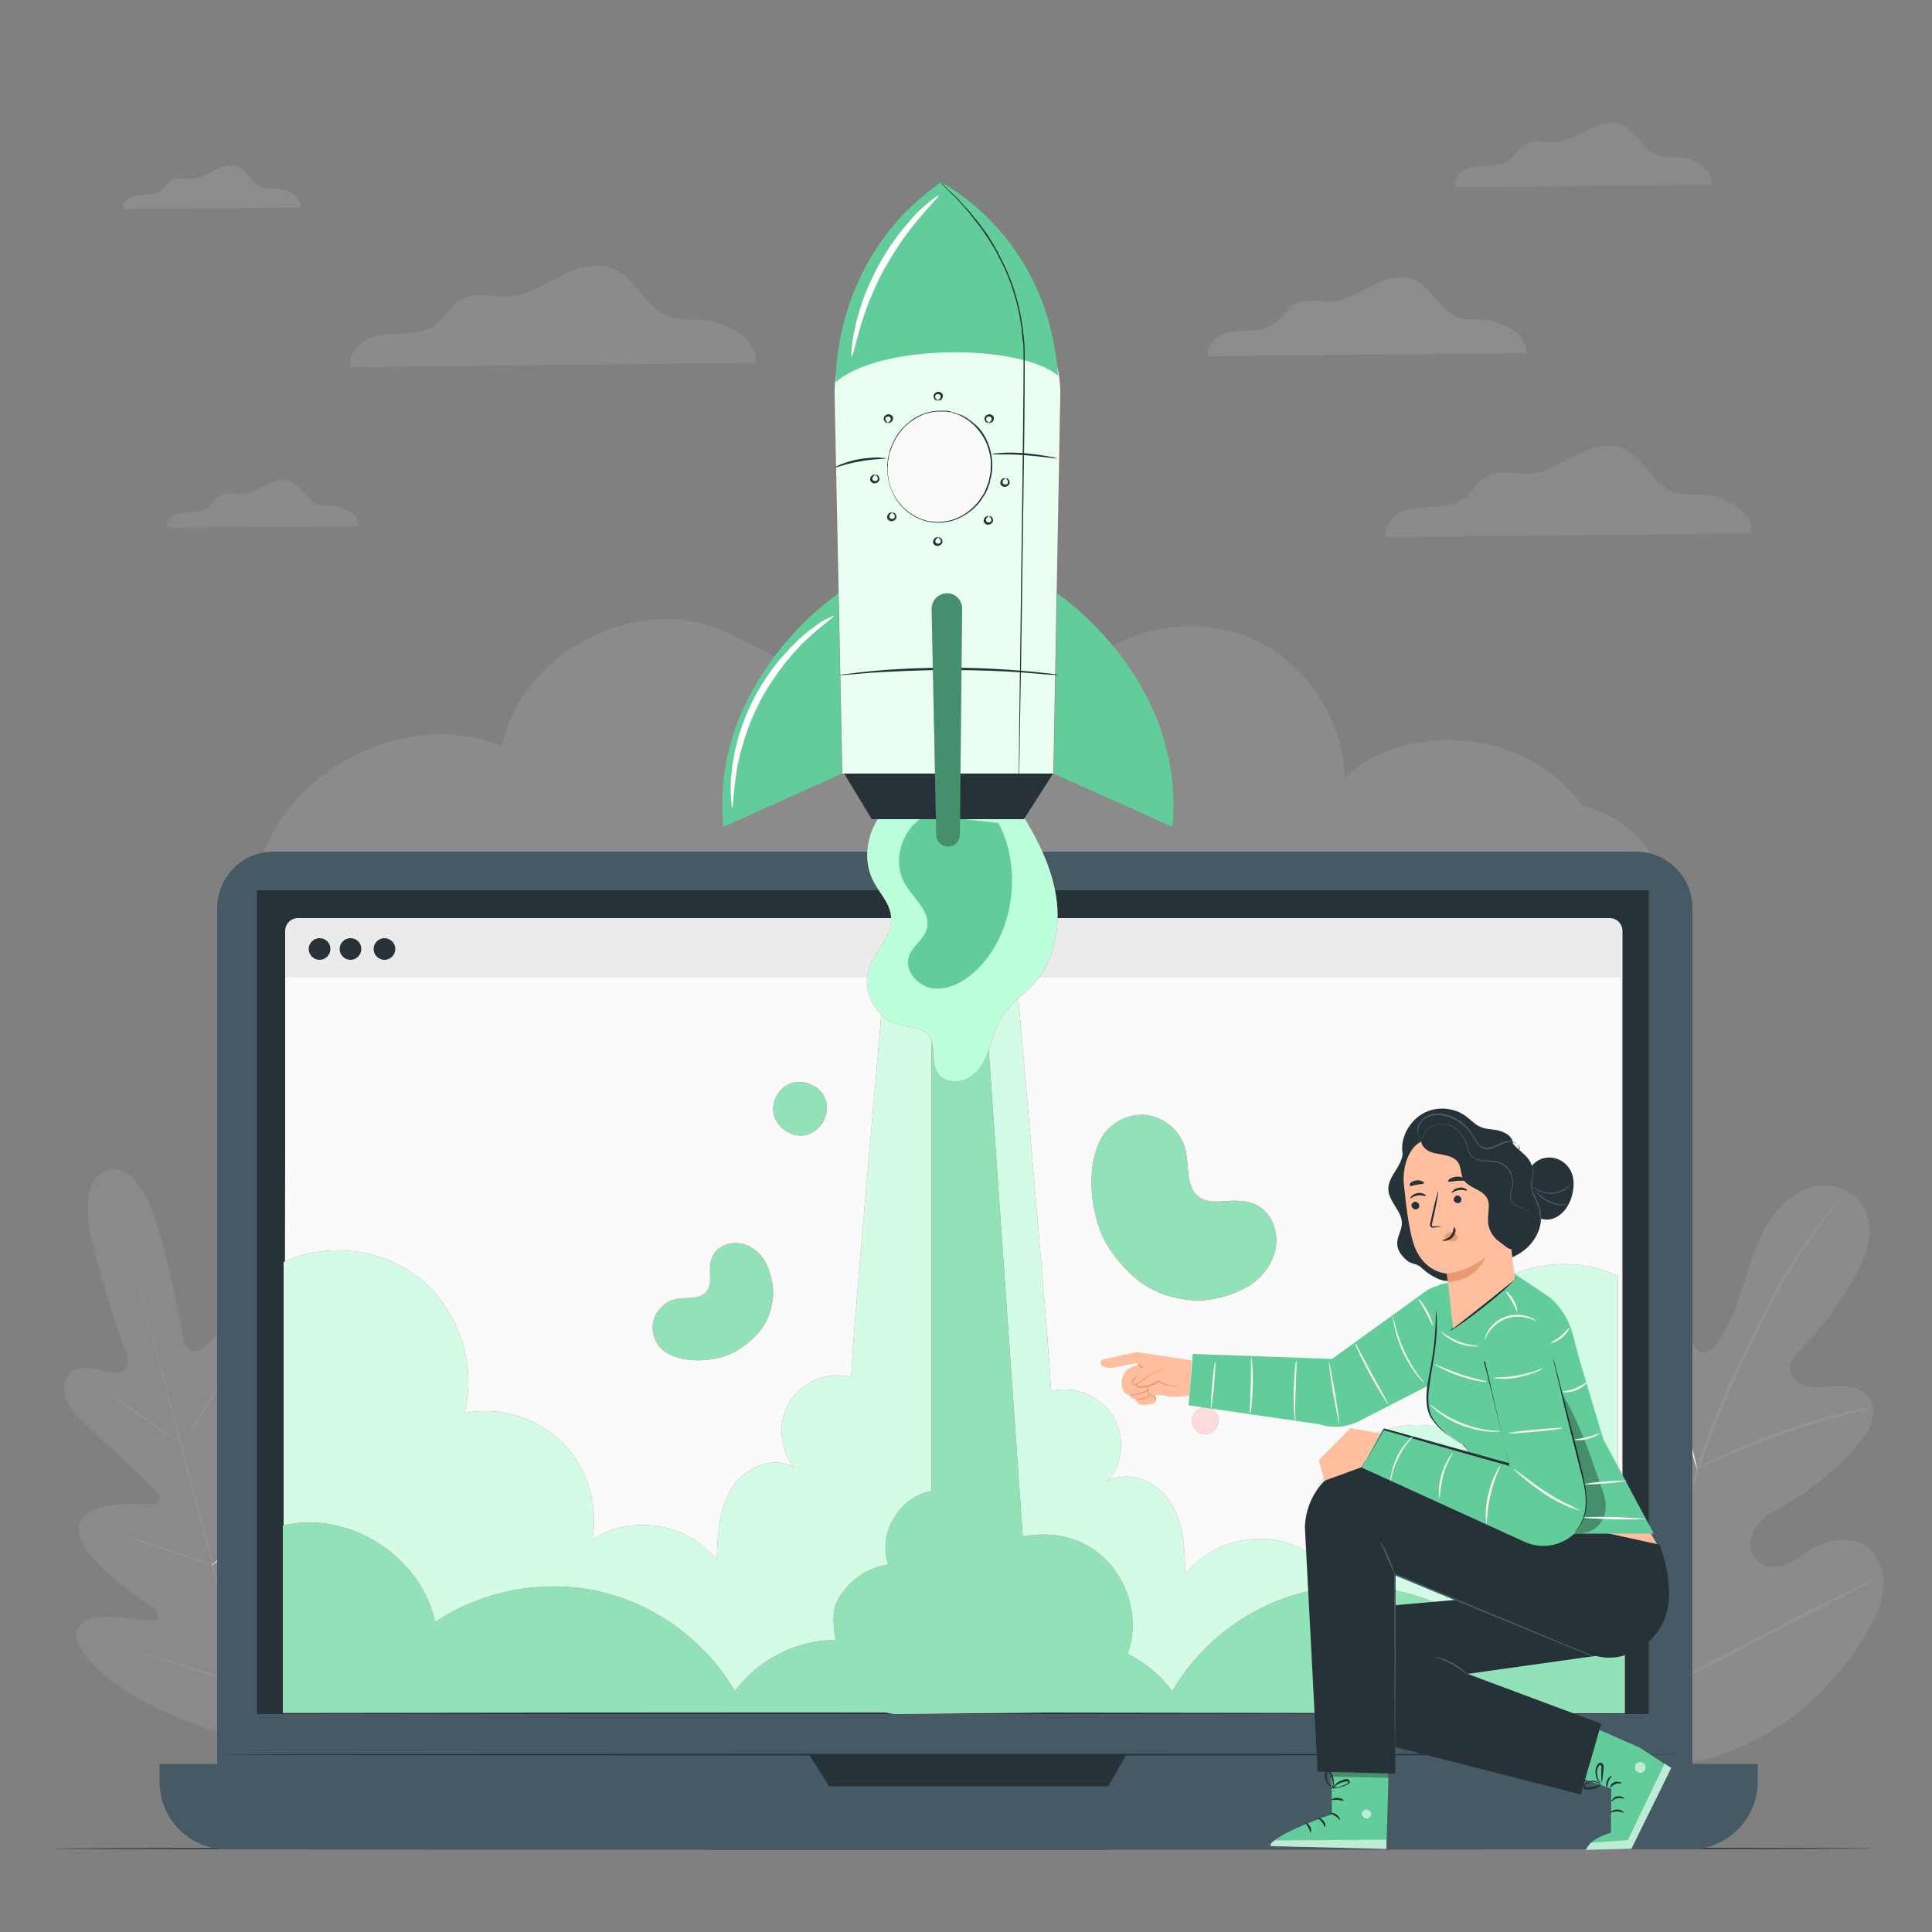 <?xml version="1.0" encoding="utf-8"?><!--Generator: Adobe Illustrator 23.0.1, SVG Export Plug-In . SVG Version: 6.00 Build 0)--><svg version="1.1" id="Layer_1" xmlns="http://www.w3.org/2000/svg" xmlns:xlink="http://www.w3.org/1999/xlink" x="0px" y="0px" viewBox="0 0 500 500" style="enable-background:new 0 0 500 500" xml:space="preserve"><rect x="0" y="0" width="500" height="500" fill="#808080" stroke="none"/><style type="text/css">.st0{opacity:0.1;}
	.st1{fill:#F5F5F5;}
	.st2{fill:#FAFAFA;}
	.st3{fill:#EBEBEB;}
	.st4{opacity:0.1;fill:#E0E0E0;enable-background:new    ;}
	.st5{fill:#E0E0E0;}
	.st6{display:none;}
	.st7{display:inline;fill:#EBEBEB;}
	.st8{fill:#263238;}
	.st9{fill:#455A64;}
	.st10{fill:#E8505B;}
	.st11{fill:#D2FCE5;}
	.st12{fill:#91E2B9;}
	.st13{fill:#BBFFDD;}
	.st14{fill:#62CC9A;}
	.st15{fill:#E9FFF2;}
	.st16{opacity:0.3;}
	.st17{fill:#FFFFFF;}
	.st18{opacity:0.8;}
	.st19{opacity:0.6;}
	.st20{fill:#FFBE9D;}
	.st21{fill:#EB996E;}</style><g id="Background_Complete"><g class="st0"><g><path class="st1" d="M409.5,208.6c-13.2-19.2-44.1-23-61.5-7.4c-0.4-15.6-10.7-30.6-25.2-36.4c-14.5-5.8-32.3-2.2-43.4,8.8
				c2.5-8.7-6.7-17.3-15.8-17.8c-9.1-0.5-17.5,4.4-25.3,9.1c-7.8,4.7-16.2,9.5-25.3,8.9c-9.8-0.7-18-7.5-27.2-11.1
				c-22.5-8.7-50.9,6.7-55.9,30.3c-24.9-10-56.8,6.4-63.1,32.5l364.3,4.3C428.7,219.4,419.9,210.8,409.5,208.6z"/></g></g><g class="st0"><g><g><path class="st2" d="M394.9,91.4c0.6-4.6-5.8-8.3-10.7-8.7c-2.3-0.2-4.7,0.2-6.9-0.6c-4.8-1.7-6.6-7.8-11.3-9.7
					c-3.5-1.5-7.5-0.2-10.8,1.5c-3.4,1.7-6.7,3.8-10.4,4.1c-3.3,0.2-6.8-1-9.7,0.6c-2.1,1.2-3.2,3.6-5.2,5.1
					c-1.9,1.4-4.4,1.7-6.8,1.8c-2.4,0.1-4.8,0.2-7,1.1c-2.2,1-4,3.3-3.5,5.6L394.9,91.4z"/></g></g></g><g class="st0"><g><g><path class="st2" d="M77.8,53.7c0.4-2.6-3.3-4.7-6-4.9c-1.3-0.1-2.6,0.1-3.9-0.3c-2.7-0.9-3.7-4.3-6.3-5.4
					c-1.9-0.8-4.2-0.1-6,0.9c-1.9,0.9-3.7,2.1-5.8,2.3c-1.8,0.1-3.8-0.6-5.4,0.3c-1.2,0.7-1.8,2-2.9,2.8c-1.1,0.8-2.5,1-3.8,1
					c-1.3,0.1-2.7,0.1-3.9,0.6c-1.2,0.6-2.2,1.8-2,3.1L77.8,53.7z"/></g></g></g><g class="st0"><g><g><path class="st3" d="M453.3,138c0.7-5.3-6.7-9.6-12.3-10c-2.7-0.2-5.4,0.2-7.9-0.7c-5.5-1.9-7.6-9-13-11.2
					c-4-1.7-8.6-0.2-12.4,1.8s-7.7,4.4-12,4.7c-3.8,0.2-7.8-1.2-11.1,0.7c-2.4,1.4-3.7,4.2-6,5.8c-2.2,1.6-5.1,2-7.8,2.1
					c-2.7,0.1-5.6,0.2-8.1,1.3s-4.6,3.8-4,6.5L453.3,138z"/></g></g></g><g class="st0"><g><g><path class="st3" d="M443.1,47.8c0.5-3.7-4.7-6.8-8.6-7.1c-1.9-0.2-3.8,0.1-5.6-0.5c-3.8-1.3-5.4-6.3-9.1-7.9
					c-2.8-1.2-6-0.1-8.8,1.2c-2.7,1.4-5.4,3.1-8.4,3.3c-2.6,0.2-5.5-0.8-7.8,0.5c-1.7,1-2.6,2.9-4.2,4.1c-1.6,1.1-3.6,1.4-5.5,1.5
					s-3.9,0.1-5.7,0.9c-1.8,0.8-3.2,2.7-2.8,4.6L443.1,47.8z"/></g></g></g><g class="st0"><g><g><path class="st3" d="M92.8,136.2c0.4-2.8-3.5-5-6.4-5.3c-1.4-0.1-2.8,0.1-4.2-0.4c-2.9-1-4-4.7-6.8-5.9
					c-2.1-0.9-4.5-0.1-6.5,0.9s-4,2.3-6.3,2.4c-2,0.1-4.1-0.6-5.8,0.4c-1.3,0.7-2,2.2-3.1,3.1c-1.2,0.9-2.7,1-4.1,1.1
					s-2.9,0.1-4.2,0.7c-1.3,0.6-2.4,2-2.1,3.4L92.8,136.2z"/></g></g></g><g class="st0"><g><g><path class="st1" d="M195.6,93.9c0.8-5.8-7.4-10.6-13.6-11.1c-2.9-0.2-6,0.2-8.8-0.8c-6-2.1-8.5-9.9-14.4-12.4
					c-4.4-1.9-9.5-0.2-13.8,1.9c-4.3,2.2-8.5,4.9-13.3,5.2c-4.2,0.3-8.7-1.3-12.3,0.8c-2.7,1.5-4.1,4.6-6.6,6.5
					c-2.4,1.8-5.6,2.2-8.7,2.3c-3,0.2-6.2,0.2-8.9,1.5c-2.8,1.3-5,4.2-4.5,7.2L195.6,93.9z"/></g></g></g><g><g class="st0"><g><g><path class="st3" d="M27.9,302.9c0,0-8.5,1.2-3.7,19.9c4.8,18.7,8.9,28.3,8.9,28.3s0.7,4.2-2.8,4.1c-3.4-0.1-10.4-2.9-12.7,0.8
						c-2.4,3.8-0.3,8.4,5.1,13.2c5.4,4.8,16.7,15.7,17.7,16.7s1.8,3-0.6,3.3c-2.3,0.3-18.9-1.6-19.4,6.3
						c-0.4,7.9,16.7,18.8,18.6,20.1c1.9,1.2,2.1,2.2,1.7,3.3c-0.4,1.1-5.9-0.1-10.7-0.4c-4.7-0.3-10.3,0.1-10.2,4.7
						c0.1,4.6,9.1,16.2,35.4,24.7l12.4,3.2l9.1-9.1c18.4-20.6,20.4-35.1,18.2-39.2c-2.2-4-7.2-1.6-11.1,1.1s-8.1,6.5-9,5.7
						c-0.9-0.7-1.1-1.7-0.1-3.7s10.3-20,6-26.7c-4.4-6.6-17.8,3.3-19.9,4.3c-2.2,0.9-2.5-1.3-2.2-2.6c0.4-1.4,4.7-16.5,6.9-23.4
						c2.2-6.8,1.8-11.9-2.2-14c-3.9-2-8.5,3.9-11.4,5.7c-2.9,1.8-4.4-2.2-4.4-2.2s-1.3-10.4-6.5-28.9c-5.2-18.6-13.3-15.2-13.3-15.2
						"/></g></g></g><g><g><g><g><path class="st4" d="M67.8,454.1c-3.8-13.7-10-38-15.5-58.9s-10.5-39.8-14.1-53.5c-1.8-6.8-3.3-12.3-4.4-16.2
							c-0.5-1.9-0.9-3.4-1.2-4.4c-0.1-0.5-0.2-0.9-0.3-1.1c-0.1-0.3-0.1-0.4-0.1-0.4s0,0.1,0.1,0.4s0.2,0.6,0.3,1.1
							c0.3,1,0.7,2.5,1.3,4.4c1.1,3.8,2.6,9.3,4.5,16.2c3.8,13.7,8.8,32.6,14.3,53.4c5.5,20.9,11.7,45.3,15.4,59"/></g></g></g></g><g><g><g><g><path class="st4" d="M27.2,360.2c0,0,0.3,0.1,0.8,0.4s1.2,0.8,2.1,1.3c1.8,1.1,4.2,2.8,6.9,4.7c2.6,1.9,5,3.5,6.8,4.8
							c0.8,0.6,1.5,1.1,2.1,1.4c0.5,0.3,0.8,0.5,0.7,0.6c0,0-0.3-0.1-0.8-0.4s-1.2-0.8-2.1-1.3c-1.8-1.2-4.2-2.8-6.8-4.7
							c-2.6-1.8-5-3.5-6.8-4.8c-0.8-0.6-1.5-1-2.1-1.4C27.5,360.4,27.2,360.2,27.2,360.2z"/></g></g></g></g><g><g><g><g><path class="st4" d="M47.7,372.8c-0.1-0.1,3.1-5.2,7.1-11.5s7.3-11.4,7.4-11.3c0.1,0.1-3.1,5.2-7.1,11.5
							S47.8,372.9,47.7,372.8z"/></g></g></g></g><g><g><g><g><path class="st5" d="M54.6,405.3c0,0,0.2-0.3,0.7-0.7c0.5-0.5,1.2-1,1.9-1.7c1.6-1.4,3.9-3.4,6.3-5.7c2.4-2.3,4.5-4.4,6-6
							c0.7-0.7,1.3-1.4,1.8-1.9c0.4-0.4,0.7-0.7,0.7-0.6c0,0-0.2,0.3-0.6,0.8s-1,1.1-1.7,1.9c-1.5,1.6-3.5,3.8-5.9,6.1
							c-2.4,2.3-4.7,4.3-6.3,5.6c-0.8,0.7-1.5,1.2-2,1.6C54.9,405.1,54.7,405.3,54.6,405.3z"/></g></g></g></g><g><g><g><g><path class="st4" d="M33.6,397.9c0,0,0.3,0,0.9,0.2c0.6,0.2,1.4,0.4,2.3,0.7c1.9,0.6,4.5,1.5,7.4,2.4c2.9,1,5.5,1.9,7.4,2.5
							c0.9,0.3,1.6,0.6,2.2,0.8c0.5,0.2,0.8,0.3,0.8,0.4c0,0-0.3,0-0.9-0.2c-0.6-0.2-1.4-0.4-2.3-0.7c-1.9-0.6-4.5-1.5-7.5-2.4
							c-2.9-1-5.5-1.9-7.4-2.5c-0.9-0.3-1.6-0.6-2.2-0.8C33.9,398.1,33.6,398,33.6,397.9z"/></g></g></g></g><g><g><g><g><path class="st4" d="M36.1,427.4c0,0,0.4,0.1,1.1,0.3c0.8,0.2,1.7,0.5,2.9,0.9c2.5,0.8,5.8,1.8,9.6,3c3.7,1.2,7.1,2.3,9.5,3.2
							c1.2,0.4,2.1,0.7,2.9,1c0.7,0.2,1,0.4,1,0.4s-0.4-0.1-1.1-0.3c-0.8-0.2-1.7-0.5-2.9-0.9c-2.5-0.8-5.8-1.8-9.6-3
							c-3.7-1.2-7.1-2.3-9.5-3.2c-1.2-0.4-2.1-0.7-2.9-1C36.5,427.6,36.1,427.4,36.1,427.4z"/></g></g></g></g><g><g><g><g><path class="st5" d="M62.6,435.8c0,0,0.3-0.3,0.8-0.9c0.6-0.6,1.4-1.3,2.4-2.2c2-1.9,4.7-4.5,7.7-7.5s5.6-5.8,7.4-7.8
							c0.9-1,1.6-1.8,2.2-2.4c0.5-0.6,0.8-0.9,0.8-0.8c0,0-0.2,0.4-0.7,0.9c-0.5,0.6-1.2,1.4-2.1,2.5c-1.8,2.1-4.4,4.9-7.4,7.9
							s-5.7,5.6-7.8,7.4c-1,0.9-1.9,1.7-2.5,2.1C62.9,435.5,62.6,435.8,62.6,435.8z"/></g></g></g></g></g><g><g class="st0"><g><g><g><g><g><path class="st1" d="M422.1,455.2c-20.7-11.5-28.5-37-30.9-60.6c-0.4-3.9-1.4-8-0.1-11.7s5-6.6,8.5-5.4
									c2.9,1,4.5,4.2,6.4,6.8c2.5,3.4,6,6.1,9.8,7.6c2.5,1,5.5,1.4,7.6-0.3c2.9-2.3,2.7-7,2.1-10.9c-1-7.3-2-14.5-3.1-21.8
									c-0.5-3.9-1.1-7.9-0.5-11.7c0.6-3.9,2.7-7.6,6-9.2c3.3-1.5,7.9,0,9.1,3.7c0.5,1.5,0.4,3.2,0.8,4.8c0.3,1.6,1.3,3.3,2.8,3.5
									c1.5,0.3,2.8-1,3.8-2.3c3.2-4.5,5.1-9.9,6.8-15.2c1.7-5.4,3.3-10.9,6.2-15.6c2.8-4.8,7.1-8.8,12.3-9.9
									c5.2-1,11.2,1.6,13.3,6.9c2.1,5.3-0.2,11.3-2.8,16.2c-4,7.3-8.9,13.9-14.6,19.6c-1,1-2.1,2.1-2.4,3.6
									c-0.4,2.7,2.2,5,4.7,5.5c2.8,0.6,5.8-0.1,8.6-0.1c2.9,0,6.1,0.9,7.6,3.6c2,3.8-0.5,8.4-3.2,11.5
									c-5.4,6.3-11.8,11.6-18.9,15.6c-2.5,1.4-5.2,2.7-7.1,5s-2.7,6-1,8.6s5.1,3,7.9,2c2.7-0.9,5-2.9,7.6-4.4
									c4.7-2.7,11.3-3.2,15.1,1c2.5,2.8,3.3,7,2.7,10.7c-0.6,3.8-2.3,7.2-4.2,10.4c-6.7,11.2-15.9,20.7-26.9,26.6
									C444.9,455.4,434.3,458.1,422.1,455.2"/></g></g></g></g></g></g><g><g><g><g><g><g><g><path class="st4" d="M425.8,439.7c1.6-12.3,4.5-25.6,7.9-39.4c0.9-3.4,1.7-6.8,2.6-10.2c0.9-3.3,1.7-6.7,2.7-9.9
										c2-6.4,4.4-12.4,6.8-18s4.9-10.8,7.3-15.7c2.4-4.9,4.7-9.3,6.9-13.3c4.5-8,8.8-13.9,12-17.9c1.6-2,2.8-3.5,3.7-4.5
										c0.4-0.5,0.7-0.9,1-1.1c0.2-0.3,0.3-0.4,0.4-0.4c0,0-0.1,0.2-0.3,0.4c-0.2,0.3-0.5,0.7-0.9,1.2c-0.8,1-2.1,2.6-3.6,4.6
										c-3.1,4-7.3,10-11.8,18c-2.2,4-4.5,8.5-6.8,13.3c-2.3,4.9-4.8,10.1-7.2,15.7c-2.4,5.6-4.8,11.5-6.8,17.9
										c-1,3.2-1.8,6.5-2.7,9.8c-0.8,3.4-1.7,6.8-2.6,10.2c-3.4,13.8-6.3,27-7.9,39.3"/></g></g></g></g></g></g></g><g><g><g><g><g><g><g><path class="st5" d="M439.2,380.2c0,0-0.2-0.6-0.6-1.6c-0.3-1.1-0.8-2.6-1.3-4.5c-1-3.8-2.3-9.1-3.7-15
										c-1.4-5.9-2.7-11.1-3.8-14.9c-0.5-1.9-1-3.4-1.3-4.5s-0.5-1.6-0.4-1.7c0,0,0.3,0.5,0.7,1.6c0.4,1,0.9,2.5,1.5,4.4
										c1.2,3.8,2.6,9,4,14.9c1.3,5.8,2.6,11,3.5,15c0.4,1.8,0.8,3.3,1.1,4.5C439.1,379.5,439.3,380.1,439.2,380.2z"/></g></g></g></g></g></g></g><g><g><g><g><g><g><g><path class="st4" d="M484.8,364.3c0,0-0.6,0.2-1.8,0.5c-1.2,0.3-2.9,0.7-5,1.2c-4.2,1.1-10,2.8-16.3,5s-11.9,4.5-15.9,6.2
										c-2,0.9-3.6,1.6-4.7,2.1s-1.7,0.8-1.8,0.7c0,0,0.6-0.4,1.7-1s2.7-1.4,4.7-2.3c4-1.9,9.6-4.2,15.9-6.5
										c6.3-2.2,12.1-3.9,16.4-4.8c2.1-0.5,3.9-0.8,5.1-1C484.1,364.4,484.8,364.3,484.8,364.3z"/></g></g></g></g></g></g></g><g><g><g><g><g><g><g><path class="st5" d="M426.3,438.7c0,0-0.2-0.2-0.4-0.6c-0.3-0.5-0.6-1-1-1.7c-0.9-1.5-2.2-3.7-3.7-6.4
										c-3-5.4-7-13.1-11.3-21.6s-8.2-16.2-11.1-21.6c-1.4-2.7-2.6-4.9-3.5-6.5c-0.4-0.7-0.7-1.3-0.9-1.8
										c-0.2-0.4-0.3-0.6-0.3-0.6s0.2,0.2,0.4,0.6c0.3,0.5,0.6,1,1,1.7c0.9,1.5,2.2,3.7,3.7,6.4c3,5.4,7,13.1,11.3,21.6
										s8.2,16.2,11.1,21.6c1.4,2.7,2.6,4.9,3.5,6.5c0.4,0.7,0.7,1.3,0.9,1.8C426.2,438.4,426.3,438.6,426.3,438.7z"/></g></g></g></g></g></g></g><g><g><g><g><g><g><g><path class="st4" d="M485.7,408.6c0,0-0.2,0.1-0.6,0.4c-0.5,0.2-1,0.5-1.7,0.9c-1.6,0.8-3.7,1.9-6.4,3.2
										c-5.4,2.7-12.7,6.6-20.9,10.9c-8.1,4.3-15.6,8.1-21,10.7c-2.7,1.3-4.9,2.3-6.5,3c-0.7,0.3-1.3,0.6-1.8,0.8
										c-0.4,0.2-0.6,0.2-0.6,0.2s0.2-0.1,0.6-0.4c0.5-0.2,1-0.5,1.7-0.9c1.6-0.8,3.7-1.9,6.4-3.2c5.4-2.7,12.7-6.6,20.9-10.9
										c8.1-4.3,15.6-8.1,21-10.7c2.7-1.3,4.9-2.3,6.5-3c0.7-0.3,1.3-0.6,1.8-0.8C485.4,408.7,485.7,408.6,485.7,408.6z"/></g></g></g></g></g></g></g></g></g><g id="Background_Simple" class="st6"><path class="st7" d="M312.8,65.7L312,66c-6.8,2.9-11.7,9.2-12.3,16.6c-0.1,0.9-0.1,1.9-0.1,2.9c0.4,6.9,4.5,13.4,10.5,16.8
		c3.5,2,7.8,3,10.3,6.2c3.3,4.1,2.5,10,1.6,15.2c-1,5.2-1.7,11.1,1.6,15.2c2.1,2.5,5.4,3.8,8.7,4.1c8.7,0.9,17.3-4,22.3-11.2
		c5-7.1,6.8-16.2,6.4-24.9c-0.5-12.2-5.3-24.5-14.3-32.8C337.9,65.8,324.5,61.9,312.8,65.7z"/><path class="st7" d="M141.8,165.8c4.2-4.3,13.8-7.4,19.6-6c5.8,1.5,10.7,6.2,12.3,11.9c2,7.1-0.4,15.6,4.1,21.4
		c3.2,4.1,8.7,5.3,13.3,7.6c10.3,5.2,16.4,17.6,14.4,29c-2.1,11.4-12.1,20.8-23.6,22.1c-11.7,1.3-23-5.1-31.5-13.3
		c-8.7-8.4-16.8-23.6-17.9-35.7C131.2,188.9,131.2,178,141.8,165.8"/><circle class="st7" cx="281.1" cy="39.9" r="18.1"/><path class="st7" d="M332.8,183.7c-4.2-9-16.1-13.4-25.1-9.4l-1.3,0.6c-8.7,4.7-12.5,16.8-8,25.6s16.6,12.8,25.5,8.4
		C332.7,204.7,337,192.7,332.8,183.7z"/></g><g id="Floor"><g><g><g><path class="st8" d="M484.7,478.4c0,0.1-105.5,0.3-235.7,0.3s-235.7-0.1-235.7-0.3c0-0.1,105.5-0.3,235.7-0.3
					S484.7,478.2,484.7,478.4z"/></g></g></g></g><g id="Device"><g><g><g><g><g><g><g><g><g><g><g><path class="st9" d="M423.4,472.8H70.8c-8,0-14.6-6.5-14.6-14.6V235c0-8,6.5-14.6,14.6-14.6h352.6
													c8,0,14.6,6.5,14.6,14.6v223.3C437.9,466.3,431.4,472.8,423.4,472.8z"/></g></g></g></g></g></g><g><g><g><g><g><g><path class="st9" d="M437.4,478.6H58.7c-9.6,0-17.4-7.8-17.4-17.4v-4.7h413.6v4.7C454.8,470.8,447,478.6,437.4,478.6z"/></g></g></g></g></g></g><g><g><g><g><g><g><rect x="66.5" y="230.4" class="st8" width="360.2" height="213.2"/></g></g></g></g></g></g><g><g><g><g><g><g><polygon class="st8" points="209.4,454.1 214.6,462.3 286.8,462.3 291.5,454.1 												"/></g></g></g></g></g></g></g><g><g><g><g><g><g><g><g><g><g><path class="st3" d="M416.7,442.9H77.1c-1.8,0-3.3-1.5-3.3-3.3V240.9c0-1.8,1.5-3.3,3.3-3.3h339.5
																c1.8,0,3.3,1.5,3.3,3.3v198.7C419.9,441.4,418.5,442.9,416.7,442.9z"/></g></g></g></g></g></g></g><g><g><g><g><g><g><g><polygon class="st2" points="419.6,443.2 73.5,443.2 73.9,253 419.6,253 															"/></g></g></g></g></g></g></g><g><g><g><g><g><g><g><path class="st8" d="M102.3,245.6c0,1.5-1.2,2.8-2.8,2.8c-1.5,0-2.8-1.2-2.8-2.8c0-1.5,1.2-2.8,2.8-2.8
																C101,242.8,102.3,244,102.3,245.6z"/></g></g></g></g></g></g></g><g><g><g><g><g><g><g><path class="st8" d="M85.5,245.6c0,1.5-1.2,2.8-2.8,2.8c-1.5,0-2.8-1.2-2.8-2.8c0-1.5,1.2-2.8,2.8-2.8
																S85.5,244,85.5,245.6z"/></g></g></g></g></g></g></g><g><g><g><g><g><g><g><path class="st8" d="M93.5,245.6c0,1.5-1.2,2.8-2.8,2.8c-1.5,0-2.8-1.2-2.8-2.8c0-1.5,1.2-2.8,2.8-2.8
																S93.5,244,93.5,245.6z"/></g></g></g></g></g></g></g></g></g></g><g><g><g><g><g><g><path class="st8" d="M434.6,454.1c0,0.1-84.7,0.2-189.2,0.2s-189.2-0.1-189.2-0.2s84.7-0.2,189.2-0.2
												S434.6,454,434.6,454.1z"/></g></g></g></g></g></g></g></g></g></g><g><g><g><g><path class="st10" d="M383.1,334.9c-9.7,8.1-14.2,22.1-11,34.4c-9-1.8-18.8,1.2-25.3,7.6c-6.5,6.5-9.5,16.2-7.8,25.2
						c-9.9-6.8-25.1-4.3-32.2,5.4c-0.2-6.4-0.4-13.1-3.8-18.6c-3.4-5.4-11-8.8-16.4-5.4c4.1-4.6,4.7-11.9,1.4-17.1
						c-3.2-5.2-10.1-7.9-16-6.4c-0.2-7.7-5-62.1-9-107.9h-34c-3.9,45.1-8.6,96.9-8.7,104.3c-5.9-1.6-12.8,1.1-16,6.4
						c-3.2,5.2-2.6,12.5,1.4,17.1c-5.4-3.5-13-0.1-16.4,5.4c-3.4,5.4-3.6,12.2-3.8,18.6c-7.1-9.7-22.3-12.2-32.2-5.4
						c1.7-9-1.3-18.8-7.8-25.2c-6.5-6.5-16.3-9.4-25.3-7.6c3.2-12.3-1.3-26.2-11-34.4c-9.7-8.1-24.2-10.1-35.8-4.7v116.6h345.3v-113
						C407.4,324.8,392.8,326.7,383.1,334.9z"/></g></g><g><g><g><path class="st11" d="M383.1,334.9c-9.7,8.1-14.2,22.1-11,34.4c-9-1.8-18.8,1.2-25.3,7.6c-6.5,6.5-9.5,16.2-7.8,25.2
							c-9.9-6.8-25.1-4.3-32.2,5.4c-0.2-6.4-0.4-13.1-3.8-18.6c-3.4-5.4-11-8.8-16.4-5.4c4.1-4.6,4.7-11.9,1.4-17.1
							c-3.2-5.2-10.1-7.9-16-6.4c-0.2-7.7-5-62.1-9-107.9h-34c-3.9,45.1-8.6,96.9-8.7,104.3c-5.9-1.6-12.8,1.1-16,6.4
							c-3.2,5.2-2.6,12.5,1.4,17.1c-5.4-3.5-13-0.1-16.4,5.4c-3.4,5.4-3.6,12.2-3.8,18.6c-7.1-9.7-22.3-12.2-32.2-5.4
							c1.7-9-1.3-18.8-7.8-25.2c-6.5-6.5-16.3-9.4-25.3-7.6c3.2-12.3-1.3-26.2-11-34.4c-9.7-8.1-24.2-10.1-35.8-4.7v116.6h345.3
							v-113C407.4,324.8,392.8,326.7,383.1,334.9z"/></g></g></g></g><g><g><path class="st10" d="M381,419.8c-12.4-8.3-28.2-11.2-42.7-7.9c-14.5,3.3-27.5,12.9-34.9,25.8c-3-4.1-7-7.4-11.6-9.7
					c0.3-0.9,0.6-1.7,0.8-2.6c2-8.9-1.8-18.9-9.3-24.2c-5.3-3.7-12.2-4.9-18.6-3.5l-10.2-145.6h-13.4v133.8
					c-8.3,1.3-14.1,11.1-11.2,19c-5.8,0.8-11,4.7-13.5,10c-0.8,1.7-0.9,5.4-0.2,9.5c-10.1,0.1-20.1,5.1-26,13.3
					c-7.5-12.9-20.4-22.4-34.9-25.8c-14.5-3.3-30.3-0.4-42.7,7.9c-3.5-17-22.5-29.1-39.4-25v48.5l155.8-0.2c1,0.3,2.1,0.5,3.3,0.5
					l38.1-0.4l150.1,0.2v-48.5C403.6,390.8,384.5,402.8,381,419.8z"/></g></g><g><g><path class="st12" d="M381,419.8c-12.4-8.3-28.2-11.2-42.7-7.9c-14.5,3.3-27.5,12.9-34.9,25.8c-3-4.1-7-7.4-11.6-9.7
					c0.3-0.9,0.6-1.7,0.8-2.6c2-8.9-1.8-18.9-9.3-24.2c-5.3-3.7-12.2-4.9-18.6-3.5l-10.2-145.6h-13.4v133.8
					c-8.3,1.3-14.1,11.1-11.2,19c-5.8,0.8-11,4.7-13.5,10c-0.8,1.7-0.9,5.4-0.2,9.5c-10.1,0.1-20.1,5.1-26,13.3
					c-7.5-12.9-20.4-22.4-34.9-25.8c-14.5-3.3-30.3-0.4-42.7,7.9c-3.5-17-22.5-29.1-39.4-25v48.5l155.8-0.2c1,0.3,2.1,0.5,3.3,0.5
					l38.1-0.4l150.1,0.2v-48.5C403.6,390.8,384.5,402.8,381,419.8z"/></g></g></g></g><g id="Rocket"><g><g><g><g><g><g><g><path class="st10" d="M233.3,206.5c-7.7,3.6-11.2,14.2-7.2,21.7c1.6,3,4.2,5.6,4.5,8.9c0.5,5.1-4.3,9.1-5.8,14
									c-1.8,5.8,2.1,12.6,7.9,14.1c2.6,0.7,5.8,0.6,7.5,2.6c2.2,2.6,0.6,7,2.5,9.9c1.7,2.6,5.8,2.7,8.4,1c2.6-1.7,4-4.7,5.1-7.7
									c1-3,1.8-6.1,3.6-8.6c2-2.8,4.9-4.8,7.3-7.3c5.7-6,7.5-15,6.2-23.2s-5.3-15.7-9.7-22.7"/></g></g></g></g><g><g><g><g><g><path class="st13" d="M233.3,206.5c-7.7,3.6-11.2,14.2-7.2,21.7c1.6,3,4.2,5.6,4.5,8.9c0.5,5.1-4.3,9.1-5.8,14
										c-1.8,5.8,2.1,12.6,7.9,14.1c2.6,0.7,5.8,0.6,7.5,2.6c2.2,2.6,0.6,7,2.5,9.9c1.7,2.6,5.8,2.7,8.4,1c2.6-1.7,4-4.7,5.1-7.7
										c1-3,1.8-6.1,3.6-8.6c2-2.8,4.9-4.8,7.3-7.3c5.7-6,7.5-15,6.2-23.2s-5.3-15.7-9.7-22.7"/></g></g></g></g></g></g><g><g><g><g><path class="st14" d="M240,210.9c-6.5,2.9-9.4,11.9-5.7,18c2.2,3.7,6.6,7.1,5.6,11.3c-0.7,2.9-3.8,4.6-4.7,7.4
								c-1.2,3.7,2.4,7.7,6.3,8.2c3.9,0.5,7.7-1.6,10.6-4.2c10.2-9,12.7-26.6,6.3-38.6"/></g></g></g></g></g><g><g><g><g><path class="st14" d="M273.6,153.6c0,0,33.4,22.1,29.8,60.4l-30.7-13.8L273.6,153.6z"/></g></g></g></g><g><g><polygon class="st8" points="218,199.4 225.6,212 265,212 272.6,200.1 				"/></g></g><g><g><path class="st10" d="M243.3,72.4c-15.6,1-27.6,14.1-27.3,29.8l2,98h54.6l1.8-98C274.7,85,260.3,71.3,243.3,72.4z"/></g></g><g><g><path class="st15" d="M243.3,72.4c-15.6,1-27.6,14.1-27.3,29.8l2,98h54.6l1.8-98C274.7,85,260.3,71.3,243.3,72.4z"/></g></g><g><g><g><g><path class="st14" d="M217,153.6c0,0-33.4,22.1-29.8,60.4l30.7-13.8L217,153.6z"/></g></g></g></g><g><g><g><g><path class="st14" d="M216.3,98.9c11.5-10.1,47.8-9.9,57.5-1.7c-2.5-36.4-30.3-50-30.3-50C215.1,66.9,216.3,98.9,216.3,98.9z"/></g></g></g></g><g><g><g><g><g><path class="st8" d="M243.6,47.3c0,0,0.1,0.1,0.3,0.3s0.5,0.5,0.9,0.9s0.9,0.9,1.5,1.4c0.3,0.3,0.6,0.6,1,0.9
								c0.3,0.3,0.7,0.7,1,1.1c0.7,0.8,1.5,1.7,2.4,2.6c0.8,1,1.7,2.1,2.7,3.3c0.5,0.6,0.9,1.3,1.4,1.9c0.5,0.7,1,1.3,1.4,2.1
								c0.9,1.5,1.9,3,2.7,4.8c1.8,3.4,3.4,7.3,4.5,11.7c0.6,2.2,1,4.5,1.3,6.9c0.2,1.2,0.3,2.4,0.4,3.6s0.1,2.5,0.1,3.8
								c0,10.2-0.1,21.3-0.3,33c-0.3,23.4-0.6,44.7-0.9,60c-0.1,7.7-0.2,13.9-0.3,18.2c0,2.1-0.1,3.8-0.1,4.9c0,0.6,0,1,0,1.3
								s0,0.4,0,0.4s0-0.1,0-0.4c0-0.3,0-0.7,0-1.3c0-1.1,0-2.8,0-4.9c0.1-4.3,0.1-10.5,0.2-18.2c0.2-15.4,0.5-36.6,0.8-60
								c0.1-11.7,0.3-22.9,0.3-33c0-1.3,0-2.5-0.1-3.7c-0.2-1.2-0.3-2.4-0.4-3.6c-0.3-2.4-0.7-4.7-1.3-6.9
								c-1.1-4.4-2.7-8.3-4.5-11.7c-0.8-1.7-1.8-3.3-2.7-4.7c-0.4-0.7-1-1.4-1.4-2.1c-0.5-0.7-0.9-1.3-1.4-1.9
								c-0.9-1.2-1.8-2.3-2.6-3.3c-0.9-1-1.7-1.9-2.4-2.7c-0.4-0.4-0.7-0.8-1-1.1s-0.7-0.6-1-0.9c-0.6-0.6-1.1-1.1-1.5-1.5
								s-0.7-0.7-0.9-0.9C243.7,47.4,243.6,47.3,243.6,47.3z"/></g></g></g></g></g><g><g><g><g><g><ellipse transform="matrix(0.216 -0.977 0.977 0.216 72.761 332.276)" class="st2" cx="243.2" cy="120.8" rx="14.4" ry="13.4"/></g></g></g></g><g><g><g><g><g><path class="st8" d="M246.3,106.7c0,0-0.1,0-0.2,0c-0.2,0-0.4-0.1-0.7-0.1c-0.1,0-0.3,0-0.5-0.1c-0.2,0-0.4,0-0.6,0
									c-0.2,0-0.4,0-0.7,0c-0.2,0-0.5,0-0.8,0c-0.6,0-1.2,0.1-1.8,0.2c-0.6,0.2-1.4,0.3-2.1,0.6c-1.4,0.6-3,1.5-4.4,2.8
									s-2.7,3.1-3.6,5.3c-0.2,0.5-0.4,1.1-0.6,1.7c-0.1,0.3-0.2,0.6-0.2,0.9c-0.1,0.3-0.1,0.6-0.2,0.9l-0.1,0.5v0.5
									c0,0.3,0,0.6-0.1,0.9c0,0.3,0,0.6,0,1v0.5l0.1,0.5c0.2,2.6,1.2,5.2,3,7.4c1.7,2.2,4.3,3.9,7.2,4.6c2.9,0.6,6,0.2,8.5-1.1
									s4.5-3.3,5.8-5.5l0.3-0.4l0.2-0.4c0.1-0.3,0.3-0.6,0.4-0.9c0.1-0.3,0.2-0.6,0.3-0.9l0.2-0.4l0.1-0.4
									c0.1-0.3,0.2-0.6,0.2-0.9c0.1-0.3,0.1-0.6,0.2-0.9c0.1-0.6,0.2-1.2,0.2-1.7c0.2-2.3-0.3-4.5-1-6.3c-0.7-1.8-1.8-3.3-2.8-4.4
									c-0.5-0.6-1.1-1-1.6-1.5c-0.6-0.4-1-0.7-1.5-1c-0.2-0.1-0.5-0.3-0.7-0.4s-0.4-0.2-0.6-0.3c-0.2-0.1-0.4-0.2-0.5-0.2
									c-0.2-0.1-0.3-0.1-0.5-0.1c-0.3-0.1-0.5-0.1-0.6-0.2C246.4,106.8,246.3,106.7,246.3,106.7s0.1,0,0.2,0
									c0.2,0,0.4,0.1,0.6,0.2c0.1,0,0.3,0.1,0.5,0.1c0.2,0.1,0.4,0.1,0.6,0.2c0.2,0.1,0.4,0.2,0.6,0.2c0.2,0.1,0.5,0.2,0.7,0.4
									c0.5,0.2,1,0.6,1.6,1c0.5,0.4,1.1,0.9,1.7,1.4c1.1,1.1,2.2,2.6,2.9,4.5c0.7,1.8,1.2,4,1.1,6.4c0,0.6-0.1,1.2-0.2,1.8
									c-0.1,0.3-0.1,0.6-0.2,0.9s-0.2,0.6-0.2,0.9l-0.1,0.5l-0.2,0.4c-0.1,0.3-0.2,0.6-0.3,0.9s-0.3,0.6-0.4,0.9l-0.2,0.4
									l-0.3,0.4c-1.3,2.3-3.3,4.3-5.9,5.6c-2.5,1.4-5.7,1.8-8.7,1.2c-3-0.7-5.6-2.4-7.4-4.7c-1.8-2.3-2.8-5-3-7.6l-0.1-0.5v-0.5
									c0-0.3,0-0.6,0-1c0-0.3,0-0.6,0.1-1v-0.5l0.1-0.5c0.1-0.3,0.1-0.6,0.2-0.9c0.1-0.3,0.2-0.6,0.2-0.9c0.1-0.6,0.4-1.1,0.6-1.7
									c0.9-2.2,2.2-4,3.7-5.3c1.5-1.4,3-2.3,4.5-2.8c0.7-0.3,1.5-0.5,2.1-0.6c0.7-0.1,1.3-0.2,1.8-0.2c0.3,0,0.5,0,0.8,0
									c0.2,0,0.5,0,0.7,0s0.4,0,0.6,0c0.2,0,0.3,0.1,0.5,0.1c0.3,0.1,0.5,0.1,0.7,0.1C246.3,106.7,246.3,106.7,246.3,106.7z"/></g></g></g></g></g></g><g><g><path class="st5" d="M218,199.4"/></g></g><g><g><g><path class="st8" d="M229.4,118.6c0,0.2-3.1,0.1-6.8,0.8c-3.7,0.6-6.6,1.8-6.6,1.6c0-0.1,0.7-0.4,1.8-0.9
						c1.2-0.4,2.8-1,4.7-1.3s3.6-0.4,4.9-0.4C228.7,118.5,229.4,118.6,229.4,118.6z"/></g></g></g><g><g><g><path class="st8" d="M273.6,118.6c0,0.1-0.9,0-2.5-0.2c-1.5-0.2-3.6-0.4-5.9-0.6s-4.4-0.2-5.9-0.2s-2.5,0-2.5-0.1
						s0.9-0.2,2.5-0.3c1.5-0.1,3.6-0.1,6,0.1c2.3,0.2,4.4,0.5,5.9,0.8C272.7,118.3,273.6,118.6,273.6,118.6z"/></g></g></g><g><g><g><path class="st8" d="M273.9,174.7c0,0-0.2,0-0.6,0s-1-0.1-1.7-0.1c-1.5-0.1-3.6-0.3-6.1-0.5c-5.1-0.4-12.2-0.7-20-0.7
						s-14.9,0.4-20,0.7c-2.5,0.2-4.6,0.4-6.1,0.5c-0.7,0.1-1.2,0.1-1.7,0.1c-0.4,0-0.6,0-0.6,0s0.2-0.1,0.6-0.1
						c0.4-0.1,1-0.1,1.6-0.2c1.4-0.2,3.5-0.4,6.1-0.7c5.1-0.5,12.2-0.9,20.1-0.9c7.9,0,15,0.4,20.1,0.9c2.6,0.2,4.6,0.5,6.1,0.6
						c0.7,0.1,1.2,0.2,1.6,0.2C273.7,174.6,273.9,174.7,273.9,174.7z"/></g></g></g><g><g><g><path class="st8" d="M230.9,132.7c0,0.1-0.3,0.1-0.6,0.5c-0.1,0.2-0.2,0.5-0.1,0.7c0.1,0.2,0.3,0.4,0.6,0.4s0.6-0.1,0.7-0.3
						c0.1-0.2,0.1-0.5,0-0.7C231.3,132.9,231,132.8,230.9,132.7c0.1-0.1,0.6-0.1,0.9,0.4c0.2,0.3,0.3,0.7,0.1,1.1
						c-0.2,0.4-0.7,0.7-1.2,0.7s-1-0.4-1.1-0.8c-0.1-0.5,0.1-0.8,0.3-1.1C230.4,132.5,230.9,132.6,230.9,132.7z"/></g></g></g><g><g><g><path class="st8" d="M242.8,139.1c0,0.1-0.3,0.1-0.6,0.5c-0.1,0.2-0.2,0.5-0.1,0.7c0.1,0.2,0.3,0.4,0.6,0.4s0.6-0.1,0.7-0.3
						c0.1-0.2,0.1-0.5,0-0.7C243.2,139.3,242.9,139.2,242.8,139.1c0.1-0.1,0.6-0.1,0.9,0.4c0.2,0.3,0.3,0.7,0.1,1.1
						c-0.2,0.4-0.7,0.7-1.2,0.7s-1-0.4-1.1-0.8c-0.1-0.5,0.1-0.8,0.3-1.1C242.3,138.9,242.8,139,242.8,139.1z"/></g></g></g><g><g><g><path class="st8" d="M255.9,133.6c0,0.1-0.3,0.1-0.6,0.5c-0.1,0.2-0.2,0.5-0.1,0.7c0.1,0.2,0.3,0.4,0.6,0.4
						c0.3,0,0.6-0.1,0.7-0.3s0.1-0.5,0-0.7c-0.2-0.4-0.5-0.5-0.5-0.6s0.5-0.1,0.8,0.4c0.2,0.3,0.3,0.7,0.1,1.1
						c-0.2,0.4-0.7,0.7-1.2,0.7c-0.5,0-1-0.4-1.1-0.8c-0.1-0.5,0.1-0.8,0.3-1.1C255.5,133.4,255.9,133.6,255.9,133.6z"/></g></g></g><g><g><g><path class="st8" d="M260.2,123.8c0,0.1-0.3,0.1-0.6,0.5c-0.1,0.2-0.2,0.5-0.1,0.7s0.3,0.4,0.6,0.4c0.3,0,0.6-0.1,0.7-0.3
						c0.1-0.2,0.1-0.5,0-0.7c-0.2-0.4-0.5-0.5-0.5-0.6s0.5-0.1,0.8,0.4c0.2,0.3,0.3,0.7,0.1,1.1c-0.2,0.4-0.7,0.7-1.2,0.7
						s-1-0.4-1.1-0.8c-0.1-0.5,0.1-0.8,0.3-1.1C259.7,123.6,260.2,123.8,260.2,123.8z"/></g></g></g><g><g><g><path class="st8" d="M226.5,122.9c0,0.1-0.3,0.1-0.6,0.5c-0.1,0.2-0.2,0.5-0.1,0.7c0.1,0.2,0.3,0.4,0.6,0.4s0.6-0.1,0.7-0.3
						c0.1-0.2,0.1-0.5,0-0.7C226.9,123.1,226.6,123,226.5,122.9c0.1-0.1,0.6-0.1,0.9,0.4c0.2,0.3,0.3,0.7,0.1,1.1s-0.7,0.7-1.2,0.7
						s-1-0.4-1.1-0.8c-0.1-0.5,0.1-0.8,0.3-1.1C226.1,122.7,226.6,122.8,226.5,122.9z"/></g></g></g><g><g><g><path class="st8" d="M255.9,109.4c0-0.1,0.3-0.1,0.6-0.5c0.1-0.2,0.2-0.5,0.1-0.7s-0.3-0.4-0.6-0.4c-0.3,0-0.6,0.1-0.7,0.3
						c-0.1,0.2-0.1,0.5,0,0.7C255.5,109.2,255.8,109.3,255.9,109.4c-0.1,0.1-0.6,0.1-0.9-0.4c-0.2-0.3-0.3-0.7-0.1-1.1
						s0.7-0.7,1.2-0.7c0.5,0,1,0.4,1.1,0.8c0.1,0.5-0.1,0.8-0.3,1.1C256.3,109.6,255.8,109.5,255.9,109.4z"/></g></g></g><g><g><g><path class="st8" d="M242.7,103.6c0-0.1,0.3-0.1,0.6-0.5c0.1-0.2,0.2-0.5,0.1-0.7c-0.1-0.2-0.3-0.4-0.6-0.4s-0.6,0.1-0.7,0.3
						c-0.1,0.2-0.1,0.5,0,0.7C242.3,103.4,242.6,103.5,242.7,103.6c-0.1,0.1-0.6,0.1-0.9-0.4c-0.2-0.3-0.3-0.7-0.1-1.1
						s0.7-0.7,1.2-0.7s1,0.4,1.1,0.8c0.1,0.5-0.1,0.8-0.3,1.1C243.2,103.8,242.7,103.7,242.7,103.6z"/></g></g></g><g><g><g><path class="st8" d="M229.8,109.4c0-0.1,0.3-0.1,0.6-0.5c0.1-0.2,0.2-0.5,0.1-0.7c-0.1-0.2-0.3-0.4-0.6-0.4s-0.6,0.1-0.7,0.3
						c-0.1,0.2-0.1,0.5,0,0.7C229.4,109.2,229.7,109.3,229.8,109.4c-0.1,0.1-0.6,0.1-0.9-0.4c-0.2-0.3-0.3-0.7-0.1-1.1
						s0.7-0.7,1.2-0.7s1,0.4,1.1,0.8c0.1,0.5-0.1,0.8-0.3,1.1C230.2,109.6,229.7,109.5,229.8,109.4z"/></g></g></g><g><g><g><g><g><g><path class="st14" d="M241.1,157.6l1.2,58.5c0,1.7,1.4,3,3.1,3l0,0c1.7,0,3-1.4,3-3c0.1-10.5,0.5-46,0.6-58.6
									c0-2.4-2.1-4.3-4.5-3.9l0,0C242.5,153.9,241.1,155.6,241.1,157.6z"/></g></g></g></g></g><g class="st16"><g><g><g><g><path d="M241.1,157.6l1.2,58.5c0,1.7,1.4,3,3.1,3l0,0c1.7,0,3-1.4,3-3c0.1-10.5,0.5-46,0.6-58.6c0-2.4-2.1-4.3-4.5-3.9l0,0
									C242.5,153.9,241.1,155.6,241.1,157.6z"/></g></g></g></g></g></g><g><g><g><path class="st17" d="M242.9,50.6c0.2,0.2-1.8,2.1-4.6,5.4c-1.4,1.6-3,3.7-4.7,6c-1.6,2.4-3.3,5-4.9,7.9
						c-1.6,2.9-2.8,5.8-3.9,8.4c-1,2.7-1.8,5.1-2.4,7.2c-1.2,4.2-1.7,6.8-2,6.8c-0.2,0-0.1-2.8,0.8-7.1c0.4-2.2,1.2-4.7,2.1-7.5
						c1-2.7,2.3-5.7,3.9-8.7c1.6-3,3.4-5.7,5.1-8c1.8-2.3,3.5-4.3,5-5.9C240.5,52,242.8,50.5,242.9,50.6z"/></g></g></g><g><g><g><path class="st17" d="M215.8,159.4c0.2,0.2-2.6,2-6.5,5.6c-0.5,0.5-1,0.9-1.5,1.4s-1,1.1-1.5,1.6c-1.1,1.1-2.1,2.4-3.2,3.7
						c-2.1,2.7-4.3,5.9-6.2,9.4c-1.8,3.5-3.3,7.1-4.3,10.4c-0.5,1.7-1,3.2-1.3,4.8c-0.2,0.8-0.4,1.5-0.5,2.2s-0.2,1.4-0.3,2
						c-0.8,5.2-0.7,8.5-1,8.5c-0.1,0-0.2-0.8-0.3-2.3c0-0.4,0-0.8-0.1-1.2c0-0.5,0-1,0-1.5c0-1.1,0-2.3,0.2-3.6
						c0.1-0.7,0.2-1.4,0.2-2.1c0.1-0.7,0.3-1.5,0.4-2.3c0.2-1.6,0.7-3.2,1.1-4.9c1-3.4,2.4-7.1,4.3-10.7c1.9-3.6,4.2-6.9,6.4-9.6
						c1.2-1.3,2.3-2.6,3.4-3.7c0.6-0.5,1.1-1.1,1.6-1.6c0.6-0.5,1.1-0.9,1.6-1.4c1-0.9,2-1.6,2.9-2.2c0.4-0.3,0.8-0.6,1.2-0.9
						c0.4-0.2,0.7-0.4,1.1-0.6C215,159.7,215.7,159.3,215.8,159.4z"/></g></g></g></g><g><g><g><path class="st10" d="M172.7,350.2c-2.7-1.5-4.2-4.8-3.7-7.8s3-5.6,6-6.2c2.7-0.5,6.2,0.2,7.9-2c1.6-2,0.4-4.6,1.1-7.8
					c0.7-3.1,3.4-4.7,6.5-4.7c3,0,5.8,2,7.4,4.6c1.5,2.6,2.5,6.7,2.1,9.7c-0.8,6.9-4.5,10.5-9.1,13.4
					C186.3,352.4,177.6,353.1,172.7,350.2"/></g></g><g><g><g><path class="st12" d="M172.7,350.2c-2.7-1.5-4.2-4.8-3.7-7.8s3-5.6,6-6.2c2.7-0.5,6.2,0.2,7.9-2c1.6-2,0.4-4.6,1.1-7.8
						c0.7-3.1,3.4-4.7,6.5-4.7c3,0,5.8,2,7.4,4.6c1.5,2.6,2.5,6.7,2.1,9.7c-0.8,6.9-4.5,10.5-9.1,13.4
						C186.3,352.4,177.6,353.1,172.7,350.2"/></g></g></g></g><g><g><g><path class="st10" d="M284.9,294.8c2.2-4.2,7.2-6.8,11.9-6.2c4.7,0.6,8.9,4.3,10,9c1,4.2,0,9.6,3.5,12.2
					c3.2,2.3,7.3,0.3,12.3,1.2c4.9,0.9,7.6,5.1,7.7,9.8c0.1,4.7-2.8,9.2-6.8,11.8s-10.3,4.3-15,3.9c-10.8-0.9-16.6-6.4-21.4-13.4
					C282.3,316.1,280.7,302.5,284.9,294.8"/></g></g><g><g><g><path class="st12" d="M284.9,294.8c2.2-4.2,7.2-6.8,11.9-6.2c4.7,0.6,8.9,4.3,10,9c1,4.2,0,9.6,3.5,12.2
						c3.2,2.3,7.3,0.3,12.3,1.2c4.9,0.9,7.6,5.1,7.7,9.8c0.1,4.7-2.8,9.2-6.8,11.8s-10.3,4.3-15,3.9c-10.8-0.9-16.6-6.4-21.4-13.4
						C282.3,316.1,280.7,302.5,284.9,294.8"/></g></g></g></g><g><g><g><path class="st10" d="M204.1,280.6c-1.9,0.8-4.1,3.5-4,6.6c0.1,4,4.3,7.3,8.2,6.6c3.9-0.7,6.7-5.3,5.4-9
					C212.6,281,207.7,278.9,204.1,280.6"/></g></g><g><g><g><path class="st12" d="M204.1,280.6c-1.9,0.8-4.1,3.5-4,6.6c0.1,4,4.3,7.3,8.2,6.6c3.9-0.7,6.7-5.3,5.4-9
						C212.6,281,207.7,278.9,204.1,280.6"/></g></g></g></g><g><g><g><path class="st10" d="M310.4,364.5c-0.9,0.4-2,1.8-2,3.3c0.1,2,2.1,3.7,4.1,3.3c2-0.3,3.3-2.6,2.7-4.5
					C314.7,364.7,312.2,363.6,310.4,364.5"/></g></g><g class="st18"><g><g><path class="st17" d="M310.4,364.5c-0.9,0.4-2,1.8-2,3.3c0.1,2,2.1,3.7,4.1,3.3c2-0.3,3.3-2.6,2.7-4.5
						C314.7,364.7,312.2,363.6,310.4,364.5"/></g></g></g></g></g><g id="Character"><g><g><g><g><g><g><g><path class="st14" d="M405.2,458.8l11.8,4.1l-0.1,11.4c-5.7,1.6-6.5,4.5-6.5,4.5l11.8-0.3l10.3-20.9l-8.1-5.3l-15.2-6.7"/></g></g></g><g class="st19"><g><g><polygon class="st17" points="432.5,457.5 422.2,478.4 410.4,478.7 411.7,476.9 421.3,476.2 430.8,456.4 								"/></g></g></g></g><g><g><g><g><path class="st8" d="M416.8,469.1c0.1,0.1,0.8-0.3,1.7-0.3c0.9,0,1.6,0.4,1.7,0.3s-0.6-0.8-1.7-0.8
									C417.4,468.3,416.7,469,416.8,469.1z"/></g></g></g></g><g><g><g><g><path class="st8" d="M417,466.2c0.1,0.1,0.6-0.6,1.6-0.8c0.9-0.2,1.7,0.2,1.8,0.1c0-0.1-0.1-0.2-0.4-0.4
									c-0.3-0.2-0.9-0.3-1.5-0.2c-0.6,0.1-1,0.5-1.2,0.8C416.9,466,416.9,466.2,417,466.2z"/></g></g></g></g><g><g><g><g><path class="st8" d="M416.8,462.6c0.1,0.1,0.5-0.6,1.3-0.9s1.6-0.1,1.6-0.2s-0.1-0.2-0.5-0.3c-0.3-0.1-0.8-0.2-1.4,0
									c-0.5,0.2-0.9,0.6-1,0.9C416.7,462.4,416.7,462.6,416.8,462.6z"/></g></g></g></g><g><g><g><g><path class="st8" d="M415.9,462.6c0.1,0,0.1-0.8,0.4-1.6c0.3-0.8,0.9-1.3,0.9-1.4s-0.9,0.2-1.3,1.2
									C415.4,461.8,415.8,462.7,415.9,462.6z"/></g></g></g></g><g><g><g><g><path class="st8" d="M414.5,461.3c0.1,0,0.2-0.6,0.3-1.6c0.1-0.6,0.1-1.1,0.2-1.7c0-0.3,0.1-0.7,0-1.1
									c-0.1-0.2-0.2-0.4-0.4-0.6c-0.2-0.2-0.6-0.1-0.8,0c-0.4,0.3-0.5,0.7-0.7,1c-0.1,0.4-0.2,0.7-0.2,1.1c0,0.7,0.1,1.3,0.3,1.8
									c0.4,1,1,1.3,1,1.3c0.1-0.1-0.4-0.5-0.7-1.4c-0.1-0.4-0.2-1-0.2-1.6c0-0.3,0.1-0.6,0.2-0.9s0.3-0.7,0.5-0.8
									c0.1-0.1,0.2-0.1,0.2,0c0.1,0.1,0.2,0.2,0.2,0.3c0.1,0.3,0,0.6,0,0.9c0,0.6,0,1.2,0,1.7
									C414.4,460.7,414.5,461.3,414.5,461.3z"/></g></g></g></g><g><g><g><g><path class="st8" d="M414.3,461.8c0,0-0.3-0.5-1.2-0.8c-0.9-0.3-2.4-0.2-3.4,1.2c0,0.1,0,0.3,0.1,0.5
									c0.1,0.1,0.2,0.2,0.3,0.3c0.2,0.1,0.4,0.1,0.6,0.1c0.3,0,0.7,0,1,0c0.6-0.1,1.1-0.2,1.6-0.4
									C414.1,462.2,414.5,461.8,414.3,461.8c0-0.1-0.4,0.2-1.3,0.4c-0.4,0.1-0.9,0.2-1.5,0.3c-0.3,0-0.6,0-0.9,0
									c-0.2,0-0.3,0-0.4-0.1s-0.1,0-0.1-0.1s0.1-0.2,0.2-0.3c0.1-0.1,0.2-0.2,0.3-0.3c0.2-0.2,0.5-0.3,0.8-0.4
									c0.5-0.2,1-0.2,1.4-0.1C413.9,461.5,414.3,461.9,414.3,461.8z"/></g></g></g></g><g class="st19"><g><g><path class="st17" d="M423.1,457.4c0,0.8,0.7,1.4,1.4,1.4c0.8,0,1.4-0.7,1.4-1.4c0-0.8-0.7-1.4-1.4-1.4
								C423.7,456,423.1,456.6,423.1,457.4z"/></g></g></g></g></g><g><g><g><g><g><path class="st14" d="M344.5,454l0.2,15.5c0,0-15.7,5.4-15.9,8.2l30,0.8l0.7-24.1L344.5,454z"/></g></g></g><g class="st19"><g><g><g><path class="st17" d="M354,468.4c0.6,0.2,1,0.8,0.8,1.4s-0.8,1-1.4,0.8s-1.1-0.9-0.9-1.5s1-1,1.6-0.7"/></g></g></g></g><g class="st19"><g><g><path class="st17" d="M358.8,478.5v-2.4l-28.8,0.2c0,0-1.4,0.5-1.2,1.5L358.8,478.5z"/></g></g></g><g><g><g><g><path class="st8" d="M344.2,469.3c0,0.1,0.7,0.2,1.4,0.7c0.7,0.5,1.1,1.1,1.2,1.1s-0.1-0.9-0.9-1.5
									C345.1,469,344.2,469.2,344.2,469.3z"/></g></g></g></g><g><g><g><g><path class="st8" d="M341,470.5c0,0.1,0.6,0.4,1.1,1s0.6,1.3,0.8,1.3c0.1,0,0.3-0.8-0.4-1.6
									C341.9,470.5,341,470.4,341,470.5z"/></g></g></g></g><g><g><g><g><path class="st8" d="M339.1,474.3c0.1,0,0.4-0.7,0-1.5s-1-1.2-1.1-1c-0.1,0.1,0.3,0.6,0.6,1.2
									C339,473.6,339,474.2,339.1,474.3z"/></g></g></g></g><g><g><g><g><path class="st8" d="M344.6,465.8c0.1,0.1,0.7,0,1.6,0c0.8,0.1,1.5,0.4,1.5,0.2c0.1-0.1-0.5-0.7-1.5-0.7
									C345.2,465.2,344.5,465.7,344.6,465.8z"/></g></g></g></g></g><g class="st16"><g><g><polygon points="344.6,457.1 344.6,459.8 359.4,460.1 359.4,457.6 						"/></g></g></g><g><g><g><g><path class="st8" d="M344.6,462.7c0,0.1,0.6,0.2,1.5,0c0.5-0.1,1-0.2,1.6-0.4c0.3-0.1,0.6-0.3,0.9-0.4
								c0.1-0.1,0.3-0.2,0.5-0.3c0.2-0.1,0.3-0.5,0.1-0.8c-0.1-0.2-0.4-0.3-0.6-0.4c-0.2,0-0.4,0-0.6,0.1c-0.3,0.1-0.7,0.2-0.9,0.3
								c-0.6,0.2-1.1,0.6-1.4,0.9c-0.7,0.6-1,1.2-0.9,1.2s0.4-0.4,1.1-0.9c0.4-0.3,0.8-0.5,1.4-0.7c0.3-0.1,0.6-0.2,0.9-0.2
								c0.3-0.1,0.6-0.1,0.7,0.1c0,0.1,0,0.1,0,0.2c-0.1,0.1-0.2,0.2-0.3,0.2c-0.3,0.2-0.5,0.3-0.8,0.4c-0.5,0.2-1,0.4-1.5,0.5
								C345.2,462.6,344.6,462.6,344.6,462.7z"/></g></g></g></g><g><g><g><g><path class="st8" d="M344.8,462.9c0.1,0,0.4-0.5,0.4-1.4c0-0.5,0-1-0.2-1.7c-0.1-0.3-0.2-0.6-0.4-0.9
								c-0.2-0.3-0.4-0.7-0.9-0.8c-0.3,0-0.5,0.2-0.6,0.4c-0.1,0.2-0.1,0.4-0.2,0.5c-0.1,0.3-0.1,0.7,0,1c0.1,0.6,0.3,1.2,0.6,1.6
								c0.6,0.8,1.2,1,1.2,0.9c0.1-0.1-0.5-0.4-0.9-1.1c-0.2-0.4-0.4-0.9-0.4-1.4c0-0.3,0-0.6,0-0.9c0.1-0.3,0.2-0.6,0.3-0.5
								c0.1,0,0.4,0.2,0.5,0.5s0.3,0.6,0.4,0.8c0.2,0.5,0.2,1.1,0.3,1.5C344.9,462.3,344.7,462.9,344.8,462.9z"/></g></g></g></g></g><g><g><g><g><g><polygon class="st8" points="414.4,446.1 379.8,433.2 416.1,428.1 418,410.4 350,416.4 340.4,430.2 342.9,447.5 409.1,464.4 
															"/></g></g></g><g><g><g><path class="st8" d="M341,458.5l-3.3-63.3c0.2-6.2,3.5-11.8,8.9-14.9l0,0c4.4-2.6,9.7-3.1,14.6-1.5l44.1,14.7l24.2,6.2
								c0,0,4.1,10.2,1.7,18.1c-2.4,7.7-10.9,12.9-18.3,10.7c-9.3-2.7-51.8-21-51.8-21V459L341,458.5z"/></g></g></g><g><g><g><g><path class="st9" d="M412.2,428.7c0,0-0.1,0-0.3-0.1c-0.2-0.1-0.4-0.2-0.8-0.3c-0.7-0.3-1.7-0.7-2.9-1.2
									c-2.5-1-6.1-2.5-10.6-4.3c-9-3.7-21.3-8.8-34.9-14.4c-0.6-0.3-1.2-0.5-1.8-0.7l0.3-0.2c0,14.3,0,27.2-0.1,36.5
									c0,4.6,0,8.4-0.1,11c0,1.3,0,2.3,0,3c0,0.3,0,0.6,0,0.8c0,0.2,0,0.3,0,0.3s0-0.1,0-0.3c0-0.2,0-0.5,0-0.8c0-0.7,0-1.7,0-3
									c0-2.6,0-6.4-0.1-11c0-9.3,0-22.2-0.1-36.5v-0.3l0.3,0.1c0.6,0.2,1.2,0.5,1.8,0.7c13.6,5.7,25.9,10.8,34.9,14.5
									c4.4,1.9,8,3.4,10.6,4.4c1.2,0.5,2.2,0.9,2.9,1.2c0.3,0.1,0.6,0.2,0.7,0.3C412.1,428.6,412.2,428.7,412.2,428.7z"/></g></g></g></g><g><g><g><g><path class="st9" d="M371.5,428.8c0-0.1,2.2,0.3,4.5,1.6c2.4,1.3,3.8,2.9,3.8,3c-0.1,0.1-1.7-1.4-4-2.6
									C373.5,429.4,371.4,428.9,371.5,428.8z"/></g></g></g></g></g><g><g><g><g><path class="st9" d="M357.2,398.9c0.1-0.1,1.2,1.8,2.3,4.3c1.1,2.5,1.7,4.6,1.6,4.6s-0.9-2-2-4.4
								C358.1,400.9,357.1,399,357.2,398.9z"/></g></g></g></g></g><g><g><polygon class="st20" points="357.3,371 349.5,369.6 341.3,377.9 342.8,383.2 352.4,379.7 				"/></g></g><g><g><g><g><path class="st20" d="M285.2,351.9l8.9-2l14.3,2.2l-0.6,9.1c0,0-4.4,0.6-6,0.1s-2.9-0.1-2.9-0.1s0.9,1.8-0.6,2.1
							c-1.5,0.3-3.9,0.9-4.4-1.2c0,0-1.1,0.2-1.7-1.2c0,0-1.2,0.4-1.7-1.6s-0.2-5.1,3.8-6c0.2,0,0.3-0.5-0.1-0.5l-6.3,1.2
							C287.8,354,283.6,354.2,285.2,351.9z"/></g></g></g><g><g><g><g><path class="st21" d="M292.8,358.3c0-0.1,0.6-0.2,1.5-0.3c0.5,0,1-0.2,1.7-0.1c0.3,0,0.7,0.1,1,0.5c0.3,0.3,0.3,0.8,0.1,1.2
								c-0.4,0.8-1.2,1-1.8,1.1c-0.6,0.2-1.2,0.3-1.6,0.4c-0.9,0.1-1.5,0.1-1.5,0s0.6-0.1,1.5-0.3c0.5-0.1,1-0.2,1.6-0.4
								c0.3-0.1,0.6-0.2,0.9-0.3c0.3-0.1,0.5-0.4,0.7-0.6c0.1-0.3,0.1-0.6,0-0.8c-0.2-0.2-0.5-0.3-0.7-0.4c-0.6,0-1.2,0.1-1.6,0.1
								C293.4,358.3,292.8,358.3,292.8,358.3z"/></g></g></g></g><g><g><g><g><path class="st21" d="M294.3,356.3c0,0.1-0.4,0.3-0.8,0.9c-0.4,0.5-0.4,1.1-0.5,1.1s-0.3-0.6,0.2-1.3
								C293.6,356.3,294.3,356.2,294.3,356.3z"/></g></g></g></g><g><g><g><g><path class="st21" d="M296.7,359.6c0,0,0.1,0,0.2,0c0.2,0,0.3,0.3,0.4,0.5c0.2,0.2,0.3,0.6,0.1,1c-0.1,0.4-0.5,0.7-0.9,0.8
								c-0.7,0.2-1.4,0.4-1.9,0.4c-0.5,0.1-0.8,0-0.8,0c0-0.1,0.3-0.1,0.8-0.2s1.1-0.3,1.9-0.5c0.4-0.1,0.6-0.3,0.7-0.5
								c0.1-0.3,0-0.5-0.1-0.7c-0.1-0.3-0.2-0.4-0.3-0.5C296.8,359.6,296.7,359.6,296.7,359.6z"/></g></g></g></g><g><g><g><g><path class="st21" d="M297.3,361.1c0,0,0.1-0.2,0.4-0.2s0.7,0.1,1,0.3c0.4,0.3,0.5,0.7,0.5,0.9c0,0.3,0,0.4-0.1,0.4
								s-0.1-0.1-0.2-0.4c-0.1-0.2-0.2-0.5-0.4-0.7c-0.3-0.2-0.6-0.3-0.8-0.3C297.5,361.1,297.4,361.2,297.3,361.1z"/></g></g></g></g><g><g><g><g><path class="st20" d="M301.7,354.1l-4,1.6l-3.8,2.7c0,0,0,0.9,2.1,0.6s3.8-1.5,3.8-1.5s2.8,1.8,5.3,1.4"/></g></g></g><g><g><g><g><path class="st21" d="M305.1,358.8c0,0-0.1,0.1-0.4,0.1s-0.6,0.1-1.1,0c-1-0.1-2.4-0.5-3.8-1.3h0.2
									c-1.2,0.8-2.9,1.5-4.7,1.6c-0.3,0-0.6,0-0.8-0.1c-0.3-0.1-0.6-0.3-0.6-0.7v-0.1l0.1-0.1c1.4-1,2.7-1.9,3.8-2.6l0,0l0,0
									c1.2-0.5,2.2-0.8,2.9-1.1c0.7-0.3,1.1-0.4,1.1-0.4s-0.4,0.2-1.1,0.5s-1.7,0.7-2.9,1.2l0,0c-1.1,0.8-2.4,1.7-3.8,2.7l0.1-0.2
									c0,0.1,0.2,0.3,0.4,0.4c0.2,0.1,0.5,0.1,0.7,0.1c1.7-0.1,3.3-0.7,4.5-1.5l0.1-0.1l0.1,0.1c1.4,0.8,2.7,1.3,3.7,1.4
									C304.6,358.8,305.1,358.7,305.1,358.8z"/></g></g></g></g></g><g><g><g><g><path class="st21" d="M295.9,353.9c0,0.1-0.5,0.1-0.9-0.2c-0.5-0.3-0.7-0.7-0.6-0.7c0.1-0.1,0.4,0.2,0.8,0.4
								C295.6,353.6,296,353.7,295.9,353.9z"/></g></g></g></g></g><g><g><g><g><g><path class="st14" d="M307.6,363.7l33.9,4.9c3.4,1.1,7,0.8,10.2-0.8l30.2-15.5l-9-19.9l0,0c-1.3,0.5-2.8,1-3.4,1.4
								l-24.8,17.9l-36-1.3L307.6,363.7z"/></g></g></g><g><g><g><g><polygon class="st20" points="428.8,399.6 426.6,395.8 403.5,390.1 406.3,394.7 								"/></g></g></g><g><g><g><path class="st14" d="M372.7,332.4c0,0.8-3.4,25.9-3.4,31s9.8,10.7,9.8,10.7l10.7,22.8H428l-13.1-24.5l-5.9-19.7
									c-2.2-7.4-2-11.3-7.6-16.7l-10.7-7.2L372.7,332.4z"/></g></g></g><g><g><g><path class="st14" d="M383.9,352.2l6.4,26.9l-32.4-9.1l-5.5,9.8l42.1,19.2c5.2,2.4,11.3,0.7,14.6-4l0,0
									c2-2.8,2.6-6.4,1.8-9.7l-9.4-36.9c-1.3-5.1-6.6-8-11.6-6.3l0,0C385.6,343.5,383.1,347.8,383.9,352.2z"/></g></g></g><g><g><g><g><path class="st8" d="M379.8,375.3c0,0-0.7-1.3-1-1.4c-0.2-0.1-0.6-0.3-1-0.5c-0.9-0.5-2.1-1.3-3.6-2.4
										c-1.4-1.1-3.1-2.6-4.2-4.7c-1-2.2-1-5-0.6-7.7s1-5.3,1.3-7.6c0.4-2.3,0.6-4.5,0.7-6.2c0.1-1.8,0.2-3.2,0.2-4.2s0-1.6,0-1.6
										s0,0.1,0.1,0.4c0,0.3,0.1,0.7,0.1,1.2c0.1,1,0.1,2.5,0,4.3s-0.3,3.9-0.7,6.3c-0.3,2.4-0.9,4.9-1.2,7.6
										c-0.4,2.7-0.4,5.4,0.5,7.5c1,2.1,2.7,3.5,4,4.7c1.4,1.1,2.6,1.9,3.5,2.4C378.7,373.7,379.8,375.3,379.8,375.3z"/></g></g></g></g><g><g><g><g><path class="st8" d="M392.6,330.5c0,0-0.2,0.3-0.6,0.7c-0.4,0.4-1,1-1.7,1.7c-1.5,1.4-3.6,3.2-6,5.1s-4.6,3.6-6.3,4.7
										c-0.8,0.6-1.5,1-2,1.3s-0.7,0.5-0.8,0.4c0,0,0.2-0.2,0.7-0.6s1.2-0.9,1.9-1.4c1.6-1.2,3.8-2.9,6.2-4.8c2.4-1.9,4.5-3.7,6-5
										c0.7-0.6,1.3-1.1,1.8-1.6C392.4,330.7,392.6,330.5,392.6,330.5z"/></g></g></g></g><g><g><g><g><path class="st8" d="M383.9,352.2c0,0,0.1,0.2,0.2,0.5c0.1,0.4,0.2,0.9,0.4,1.5c0.3,1.3,0.8,3.3,1.4,5.6
										c1.2,4.8,2.8,11.5,4.7,19.3l0.1,0.3l-0.3-0.1c-2.6-0.7-5.4-1.5-8.3-2.3c-9.4-2.7-17.9-5.1-24.1-6.9l0.2-0.1
										c-1.7,3-3.1,5.4-4.1,7.1c-0.5,0.8-0.9,1.5-1.1,1.9c-0.1,0.2-0.2,0.4-0.3,0.5c-0.1,0.1-0.1,0.2-0.1,0.2s0-0.1,0.1-0.2
										s0.2-0.3,0.3-0.5c0.3-0.5,0.6-1.1,1.1-2c1-1.7,2.3-4.2,4-7.2l0.1-0.1h0.1c6.3,1.7,14.8,4.1,24.1,6.7
										c2.9,0.8,5.6,1.6,8.3,2.3l-0.2,0.2c-1.8-7.7-3.4-14.5-4.5-19.3c-0.5-2.4-1-4.3-1.3-5.6c-0.1-0.6-0.2-1.1-0.3-1.5
										C383.9,352.3,383.8,352.2,383.9,352.2z"/></g></g></g></g><g><g><g><g><path class="st8" d="M401.6,350.5c0,0,0.1,0.2,0.2,0.5s0.2,0.8,0.4,1.3c0.3,1.2,0.8,2.9,1.3,5c1.1,4.2,2.5,10,4.2,16.4
										c0.8,3.2,1.6,6.3,2.2,9.1c0.6,2.8,0.9,5.4,0.6,7.6s-1.1,3.8-1.8,4.8c-0.7,1-1.3,1.4-1.3,1.4s0.5-0.5,1.2-1.5
										s1.4-2.6,1.7-4.8c0.3-2.1,0-4.7-0.7-7.5s-1.5-5.8-2.3-9c-1.6-6.4-3-12.2-4-16.4c-0.5-2.1-0.9-3.8-1.2-5
										c-0.1-0.6-0.2-1-0.3-1.4C401.6,350.7,401.6,350.5,401.6,350.5z"/></g></g></g></g><g class="st16"><g><g><g><path d="M407.5,396.8c4.7,0.4,7.5-2.3,8-6c0.3-2-0.4-4.1-1.1-6c-2.9-8.5-5.8-17.1-10.5-24.8c1.7,7.7,4,15.2,5.7,22.9
										c0.6,2.5,0.8,4,0.7,6.6C410.4,392.1,409.2,394.9,407.5,396.8"/></g></g></g></g></g></g><g><g><g><path class="st2" d="M368.6,358c0,0-0.8-0.7-1.9-2.1s-2.4-3.4-3.6-5.9c-1.1-2.4-1.8-4.8-2.2-6.5c-0.4-1.7-0.4-2.8-0.4-2.8
							c0.1,0,0.3,1.1,0.7,2.7c0.4,1.7,1.2,4,2.3,6.4c1.1,2.4,2.4,4.5,3.4,5.9C368,357.1,368.7,358,368.6,358z"/></g></g></g><g><g><g><path class="st2" d="M359.3,363.5c-0.1,0-0.6-0.8-1.5-2.2c-0.9-1.4-2-3.3-3.2-5.5s-2.2-4.2-2.9-5.7c-0.7-1.5-1.1-2.4-1-2.5
							c0.1,0,0.6,0.9,1.3,2.3c0.9,1.6,1.9,3.5,3,5.6c1.2,2.1,2.2,4,3.1,5.6C358.9,362.6,359.4,363.5,359.3,363.5z"/></g></g></g><g><g><g><path class="st2" d="M346.6,368.5c-0.1,0-0.8-3.6-1.6-8c-0.7-4.4-1.2-8.1-1.1-8.1s0.8,3.6,1.6,8
							C346.2,364.9,346.7,368.5,346.6,368.5z"/></g></g></g><g><g><g><path class="st2" d="M335.2,367.7c-0.1,0-0.2-0.9-0.3-2.3c-0.1-1.4-0.1-3.4-0.1-5.5c0.1-2.2,0.2-4.1,0.3-5.5
							c0.2-1.4,0.3-2.3,0.4-2.3s0.1,0.9,0,2.3s-0.1,3.4-0.2,5.5c-0.1,2.2-0.1,4.1-0.1,5.5C335.3,366.9,335.3,367.7,335.2,367.7z"/></g></g></g><g><g><g><path class="st2" d="M323.8,351.2c0.1,0,0.2,0.8,0.3,2.1c0.1,1.3,0.2,3.1,0.1,5.2c0,2-0.2,3.8-0.3,5.2
							c-0.1,1.3-0.3,2.1-0.4,2.1c-0.2,0,0.1-3.3,0.2-7.3C323.8,354.5,323.7,351.2,323.8,351.2z"/></g></g></g><g><g><g><path class="st2" d="M314.5,352.4c0.1,0,0,2.7-0.3,6.1s-0.7,6.1-0.8,6.1c-0.1,0,0-2.7,0.3-6.1S314.3,352.4,314.5,352.4z"/></g></g></g><g><g><g><path class="st2" d="M370.8,343.1c-0.1,0-0.8-1.6-1.8-3.5s-2-3.3-1.9-3.4s1.3,1.2,2.4,3.2
							C370.5,341.3,370.9,343.1,370.8,343.1z"/></g></g></g><g><g><g><path class="st2" d="M388.4,370.4c0,0-0.3,0.1-0.8,0.1s-1.2,0-2.1,0c-1.8-0.1-4.3-0.6-6.9-1.5c-2.6-1-4.8-2.3-6.2-3.4
							c-0.7-0.5-1.3-1-1.7-1.4c-0.4-0.4-0.6-0.6-0.5-0.6c0.1-0.1,0.9,0.7,2.4,1.7s3.6,2.2,6.2,3.2s5,1.4,6.8,1.7
							C387.3,370.3,388.4,370.3,388.4,370.4z"/></g></g></g><g><g><g><path class="st2" d="M384.7,357.6c0,0.1-0.8,0-2.1-0.2c-1.3-0.2-3-0.7-4.9-1.3c-1.9-0.6-3.5-1.4-4.7-2c-1.1-0.6-1.8-1-1.8-1.1
							c0.1-0.1,2.9,1.3,6.6,2.6C381.6,356.9,384.8,357.4,384.7,357.6z"/></g></g></g><g><g><g><path class="st2" d="M382.6,348.4c0,0.1-2.5,0.3-5.3-0.8c-2.8-1.1-4.5-3-4.4-3c0.1-0.1,1.9,1.5,4.6,2.6
							C380.2,348.2,382.6,348.2,382.6,348.4z"/></g></g></g><g><g><g><path class="st2" d="M397.6,341.9c0,0.1-0.8-0.5-2.3-0.8c-1.4-0.4-3.5-0.6-5.6,0.2c-2.1,0.8-3.6,2.3-4.4,3.5s-1.1,2.1-1.1,2.1
							s0.1-1,0.8-2.3c0.7-1.3,2.3-3,4.5-3.8s4.5-0.6,5.9-0.1C396.9,341.2,397.6,341.8,397.6,341.9z"/></g></g></g><g><g><g><path class="st2" d="M399.3,354.1c0,0.1-0.6,0.5-1.7,0.9c-1.1,0.5-2.7,1-4.5,1.4s-3.5,0.5-4.7,0.4c-1.2,0-1.9-0.2-1.9-0.2
							c0-0.2,3,0,6.5-0.7C396.6,355.3,399.3,354,399.3,354.1z"/></g></g></g><g><g><g><path class="st2" d="M404.5,369.6c0,0.1-3.1,0.6-7,0.9c-3.9,0.4-7.1,0.6-7.1,0.4c0-0.1,3.1-0.6,7-0.9
							C401.3,369.6,404.4,369.4,404.5,369.6z"/></g></g></g><g><g><g><path class="st2" d="M409,390.9c0,0-0.3,0-0.8-0.2c-0.5-0.1-1.2-0.4-2.1-0.7c-1.7-0.7-4.1-1.8-6.4-3.4
							c-2.4-1.6-4.4-3.2-5.8-4.4c-1.4-1.2-2.3-2-2.2-2c0-0.1,1,0.6,2.5,1.7s3.5,2.7,5.9,4.2c2.4,1.6,4.6,2.8,6.3,3.5
							C407.9,390.5,409,390.8,409,390.9z"/></g></g></g><g><g><g><path class="st2" d="M384.7,394.2c-0.1,0-0.2-0.9-0.2-2.3s0.2-3.4,0.7-5.4c0.5-2.1,1.2-3.9,1.9-5.2c0.6-1.3,1.1-2,1.2-1.9
							s-1.6,3.1-2.5,7.2C384.8,390.7,384.9,394.2,384.7,394.2z"/></g></g></g><g><g><g><path class="st2" d="M372.5,387.6c-0.1,0-0.4-2.8,0.6-6.2c1-3.3,2.9-5.6,2.9-5.5c0.1,0.1-1.5,2.4-2.4,5.6
							C372.7,384.8,372.7,387.6,372.5,387.6z"/></g></g></g><g><g><g><path class="st2" d="M365.7,371.7c0.1,0.1-2.1,2.1-3.7,5.4c-1.7,3.2-2,6.2-2.1,6.2s-0.1-0.8,0.2-1.9c0.2-1.2,0.7-2.8,1.5-4.5
							s1.9-3,2.7-3.9C365.1,372.1,365.7,371.6,365.7,371.7z"/></g></g></g><g><g><g><path class="st2" d="M410.7,357.7c0.1,0.1-1,1.4-2.8,2.1c-1.9,0.7-3.5,0.6-3.5,0.4s1.6-0.2,3.3-0.9
							C409.4,358.6,410.6,357.6,410.7,357.7z"/></g></g></g><g><g><g><path class="st2" d="M406.1,343.7c0.1,0.1-0.5,1.4-1.9,2.5s-2.8,1.5-2.8,1.3c-0.1-0.1,1.2-0.7,2.5-1.7
							C405.2,344.7,405.9,343.6,406.1,343.7z"/></g></g></g><g><g><g><path class="st2" d="M389.8,334.3c0.1-0.1,1.2,0.8,2,2.3s1,2.9,0.8,2.9c-0.1,0-0.5-1.3-1.3-2.7
							C390.5,335.4,389.6,334.4,389.8,334.3z"/></g></g></g><g><g><g><path class="st2" d="M414,370.9c0.1,0.1-1.2,1-3.1,1.5s-3.4,0.3-3.4,0.2c0-0.2,1.5-0.2,3.3-0.7
							C412.6,371.5,413.9,370.8,414,370.9z"/></g></g></g><g><g><g><path class="st2" d="M421,383.2c0,0.1-2.4,0.5-5.4,0.7c-3,0.3-5.5,0.3-5.5,0.2c0-0.1,2.4-0.5,5.4-0.7S421,383.1,421,383.2z"/></g></g></g><g><g><g><path class="st2" d="M425.9,393.1c0,0.1-3.6,0.2-8.1,0.1c-4.4-0.1-8-0.3-8-0.5c0-0.1,3.6-0.2,8.1-0.1
							C422.3,392.8,425.9,393,425.9,393.1z"/></g></g></g></g><g><g><g><g><g><path class="st8" d="M390.5,293.9c0.7,3.4,5.5,4.7,6,8.2c0.2,1.5-0.5,2.9-0.4,4.4c0.1,2,1.5,3.7,2.2,5.5
								c1.5,3.8-0.2,8.4-3.3,11.1c-3.1,2.7-7.3,3.8-11.4,3.9"/></g></g></g></g><g><g><g><g><g><path class="st8" d="M362.9,297.4c0.4,1.8-0.5,3.6-1.5,5.2s-2.1,3.2-2.1,5.1c0,3.3,3.7,5.8,3.5,9.1
									c-0.1,1.8-1.3,3.4-1.2,5.1c0,1.7,1.2,3.2,2.5,4.3c1.3,1.1,2.6,0.7,3.8,1.9c1.3,1.3,3.2,2.5,4.9,3.1c3.8,1.4,7.6-2.1,9.3-2.9
									"/></g></g></g></g><g><g><g><g><path class="st8" d="M391.5,295.7c-0.2-1.7-2-2.7-3.6-3.1s-3.4-0.3-4.9-1c-1.3-0.6-2.4-1.8-3.6-2.7
									c-2.9-2.2-7.1-2.6-10.4-1.1s-5.7,4.9-6.1,8.5c-0.2,2.5,0.6,5.2,2.7,6.5c2.5,1.5,5.6,0.6,8.3-0.4c2.7-1,5.7-2.1,8.3-0.8
									c1.6,0.8,2.6,2.2,3.7,3.6c1.1,1.3,2.4,2.7,4.1,3s3.7-1,3.5-2.7"/></g></g></g></g><g><g><g><g><g><g><g><g><g><g><path class="st20" d="M392.1,331.1l-4-32.4c-0.2-1.4-1.5-2.5-2.9-2.4l-15.3-1.4c-4.8,0.2-7,6.5-6.6,11.3
															c0.5,5.3,1.3,11.8,2.5,15.6c2.5,7.7,8.7,7.8,8.7,7.8s1.2,11.4,1.6,14.2"/></g></g></g><g><g><g><g><g><g><g><g><g><g><g><path class="st8" d="M365.3,312.1c0.1,0.5,0.6,0.9,1.1,0.9c0.6-0.1,1-0.5,0.9-1.1c-0.1-0.5-0.6-0.9-1.1-0.9
																							C365.6,311.1,365.2,311.6,365.3,312.1z"/></g></g></g></g></g></g></g></g></g></g><g><g><g><g><g><g><g><g><g><g><g><path class="st8" d="M365,310.1c0.1,0.1,0.8-0.6,1.9-0.7c1.1-0.2,2,0.3,2.1,0.1c0-0.1-0.1-0.3-0.5-0.5
																								s-1-0.4-1.7-0.2c-0.7,0.1-1.2,0.4-1.5,0.8C365,309.8,364.9,310.1,365,310.1z"/></g></g></g></g></g></g></g></g></g></g></g></g><g><g><g><g><g><g><g><g><g><g><g><path class="st8" d="M376.2,310.5c0.1,0.5,0.6,0.9,1.1,0.9c0.6-0.1,1-0.5,0.9-1.1c-0.1-0.5-0.6-0.9-1.1-0.9
																							C376.6,309.5,376.2,310,376.2,310.5z"/></g></g></g></g></g></g></g></g></g></g><g><g><g><g><g><g><g><g><g><g><g><path class="st8" d="M375.7,308.7c0.1,0.1,0.8-0.6,1.9-0.7c1.1-0.2,2,0.3,2.1,0.1c0-0.1-0.1-0.3-0.5-0.5
																								s-1-0.4-1.7-0.2c-0.7,0.1-1.2,0.4-1.5,0.8C375.7,308.4,375.6,308.6,375.7,308.7z"/></g></g></g></g></g></g></g></g></g></g></g></g><g><g><g><g><g><g><g><g><g><g><g><path class="st8" d="M373,317.4c0-0.1-0.7-0.1-1.8,0c-0.3,0-0.6,0-0.6-0.2c-0.1-0.2,0-0.5,0.1-0.9
																							c0.2-0.7,0.3-1.5,0.5-2.2c0.7-3.2,1.1-5.8,1-5.8s-0.8,2.5-1.5,5.7c-0.2,0.8-0.3,1.5-0.5,2.3
																							c-0.1,0.3-0.2,0.7,0,1.1c0.1,0.2,0.3,0.3,0.5,0.3s0.3,0,0.5,0C372.3,317.5,373,317.4,373,317.4z"/></g></g></g></g></g></g></g></g></g></g></g><g><g><g><g><g><g><g><g><g><g><path class="st21" d="M374.4,329.6c0,0,5.3-0.4,10.1-4.3c-0.1,0-2.1,6.1-9.8,6.5L374.4,329.6z"/></g></g></g></g></g></g></g></g></g></g><g><g><g><g><g><g><g><g><g><g><path class="st21" d="M373.9,319.9c0.3-0.6,1-1,1.6-1c0.5,0,1,0.1,1.3,0.5c0.3,0.3,0.5,0.9,0.3,1.3
																						c-0.2,0.5-0.8,0.7-1.4,0.6c-0.5-0.1-1-0.3-1.5-0.6c-0.1-0.1-0.3-0.2-0.4-0.3
																						C373.8,320.3,373.8,320.1,373.9,319.9"/></g></g></g></g></g></g></g></g></g></g><g><g><g><g><g><g><g><g><g><g><g><path class="st8" d="M376.3,317.6c-0.2,0,0,1.2-0.9,2.2s-2.2,1.1-2.1,1.2c0,0.1,0.3,0.2,0.9,0.1
																							c0.5-0.1,1.3-0.3,1.8-1c0.5-0.6,0.7-1.3,0.7-1.8C376.6,317.9,376.4,317.6,376.3,317.6z"/></g></g></g></g></g></g></g></g></g></g></g></g></g></g><g><g><g><g><g><g><g><g><g><g><path class="st8" d="M374.7,305.7c0.2,0.3,1.2,0,2.5-0.1s2.4,0.1,2.5-0.1c0.1-0.1-0.2-0.4-0.6-0.6
																			c-0.5-0.2-1.2-0.4-1.9-0.4c-0.8,0-1.5,0.3-1.9,0.5C374.9,305.3,374.7,305.6,374.7,305.7z"/></g></g></g></g></g></g></g></g></g></g><g><g><g><g><g><g><g><g><g><g><path class="st8" d="M364.9,306.9c0.2,0.2,0.9-0.2,1.8-0.3c0.9-0.2,1.7-0.1,1.8-0.4c0.1-0.1-0.1-0.4-0.5-0.5
																			c-0.4-0.2-0.9-0.3-1.6-0.2c-0.6,0.1-1.1,0.4-1.4,0.7C364.8,306.5,364.8,306.8,364.9,306.9z"/></g></g></g></g></g></g></g></g></g></g></g></g></g></g><g><g><g><g><path class="st8" d="M392.5,323c-2.1,0.8-2.5-0.3-4.3-1.5c-1.9-1.3-3.1-3.4-3.1-5.7c-0.1-2,0.7-4.1-0.3-5.8
									c-1.3-2.3-4.8-2.5-6.1-4.8c-0.7-1.3-0.5-3-1.3-4.3c-0.8-1.2-2.2-1.7-3.7-2c-1.4-0.3-2.9-0.4-4.1-1.1
									c-1.3-0.7-2.2-2.2-1.7-3.5c6-0.2,12,0.3,17.9,1.5c1.4,0.3,2.8,0.6,3.8,1.7s1.2,2.7,1.4,4.1c0.8,7.1,1.6,14.3,2.4,21.4"/></g></g></g></g></g><g><g><g><g><path class="st8" d="M394.9,306.1c-0.2-2.6,1.6-5.3,4.1-6.2c2.5-0.9,5.5,0.1,7,2.3c1.5,2.1,1.5,4.8,0.8,7.3
								c-0.8,2.9-2.9,5.7-5.9,6.1c-2.8,0.3-5.4-1.8-6.6-4.3s-1.3-5.4-1.5-8.3"/></g></g></g></g><g><g><g><g><g><path class="st9" d="M398.2,316.7c0,0,0.2-0.2,0.3-0.5c0.2-0.4,0.3-0.9,0.3-1.7c0-0.7-0.2-1.6-0.5-2.5s-0.8-1.8-1.2-2.8
									c-0.4-1-0.7-2-0.6-2.9c0-0.9,0.3-1.7,0.4-2.4c0.1-0.7,0-1.3-0.2-1.7c-0.2-0.4-0.4-0.5-0.4-0.5s0.1,0.2,0.3,0.5
									c0.1,0.4,0.2,0.9,0.1,1.6s-0.4,1.5-0.5,2.5c0,1,0.2,2,0.6,3s0.9,1.9,1.2,2.8c0.3,0.9,0.5,1.7,0.5,2.4
									C398.7,315.9,398.1,316.7,398.2,316.7z"/></g></g></g></g></g><g><g><g><g><g><path class="st9" d="M396.8,307.2c0,0,0.4,0.5,1.4,1c0.9,0.5,2.4,0.9,4.1,0.7c1.6-0.2,3-1,3.7-1.8c0.8-0.7,1.1-1.3,1.1-1.3
									s-0.4,0.5-1.2,1.2c-0.8,0.6-2.1,1.4-3.6,1.6c-1.6,0.2-3-0.1-3.9-0.5C397.3,307.5,396.8,307.1,396.8,307.2z"/></g></g></g></g></g><g><g><g><g><g><path class="st9" d="M397.4,308.3c0,0,0.2,0.5,0.9,1.1c0.6,0.6,1.6,1.4,2.9,1.9s2.5,0.7,3.4,0.6c0.9,0,1.4-0.2,1.4-0.2
									c0-0.1-0.5,0-1.4,0s-2-0.2-3.3-0.7c-1.2-0.5-2.2-1.2-2.8-1.8C397.8,308.7,397.4,308.3,397.4,308.3z"/></g></g></g></g></g><g><g><g><g><g><path class="st9" d="M397.1,319.6c0,0,0,0,0.1-0.1c0-0.1,0.1-0.2,0.2-0.4c0.1-0.3,0.3-0.8,0.3-1.5s-0.1-1.5-0.5-2.3
									s-1.2-1.7-2.2-2.2s-2.3-0.8-3.3-1.7c-0.5-0.5-0.7-1.1-0.7-1.8c0-0.7,0.2-1.4,0.4-2.2c0.4-1.5,0.1-3.3-0.8-4.7
									c-0.5-0.7-1.1-1.3-1.9-1.7c-0.8-0.4-1.7-0.6-2.6-0.6c-0.9-0.1-1.8,0-2.6-0.2c-0.8-0.1-1.6-0.3-2.3-0.8
									c-0.6-0.5-1-1.2-1.2-1.9c-0.2-0.7-0.4-1.5-0.7-2.2c-0.6-1.4-1.6-2.6-2.7-3.4s-2.4-1.1-3.6-1.1s-2.2,0.4-3,0.9
									c-0.8,0.6-1.2,1.2-1.5,1.8c-0.3,0.6-0.4,1.1-0.4,1.4s0,0.5,0,0.5c0.1,0-0.1-0.8,0.5-1.9c0.3-0.6,0.8-1.2,1.5-1.7
									s1.7-0.9,2.9-0.9c1.1,0,2.4,0.4,3.5,1.1c1.1,0.8,2,1.9,2.6,3.3c0.3,0.7,0.5,1.4,0.7,2.2c0.2,0.8,0.6,1.6,1.4,2.1
									c0.7,0.5,1.6,0.8,2.4,0.9c0.9,0.1,1.7,0.1,2.6,0.2s1.7,0.2,2.4,0.6c0.7,0.4,1.3,1,1.8,1.6c0.9,1.3,1.2,3,0.8,4.4
									c-0.2,0.7-0.4,1.5-0.4,2.2c0,0.8,0.3,1.5,0.8,2c1,1,2.4,1.2,3.4,1.7s1.8,1.2,2.2,2c0.4,0.8,0.5,1.6,0.5,2.2
									C397.5,318.9,397,319.5,397.1,319.6z"/></g></g></g></g></g><g><g><g><g><g><path class="st9" d="M393.1,297.6c0,0,0.1-0.1,0-0.4c0-0.2-0.1-0.6-0.4-1s-0.8-0.7-1.5-0.9c-0.7-0.1-1.5,0-2.3,0.3
									s-1.6,0.8-2.5,1.1c-0.9,0.3-2,0.5-2.9,0s-1.5-1.5-2.1-2.6s-1.4-2.1-2.3-3c-1.9-1.8-4.3-2.8-6.6-2.9
									c-1.1-0.1-2.2,0.1-3.1,0.6c-0.9,0.4-1.6,1.1-2.1,1.9c-0.5,0.7-0.6,1.6-0.5,2.2c0.1,0.7,0.3,1.2,0.5,1.7
									c0.3,0.4,0.5,0.7,0.7,0.8c0.2,0.1,0.3,0.2,0.3,0.2s-0.5-0.3-0.9-1.1c-0.2-0.4-0.4-0.9-0.4-1.6c0-0.6,0.1-1.4,0.6-2.1
									c0.4-0.7,1.1-1.3,2-1.7c0.9-0.4,1.9-0.6,3-0.5c2.2,0.2,4.5,1.2,6.4,2.9c0.9,0.9,1.7,1.8,2.3,2.9c0.6,1,1.2,2.1,2.3,2.7
									c0.5,0.3,1.1,0.4,1.7,0.3c0.5,0,1.1-0.2,1.5-0.4c0.9-0.4,1.7-0.8,2.5-1.1c0.8-0.3,1.5-0.4,2.2-0.3c0.6,0.1,1.1,0.4,1.4,0.8
									c0.3,0.3,0.4,0.7,0.5,0.9C393.1,297.5,393.1,297.6,393.1,297.6z"/></g></g></g></g></g></g></g></g></svg>